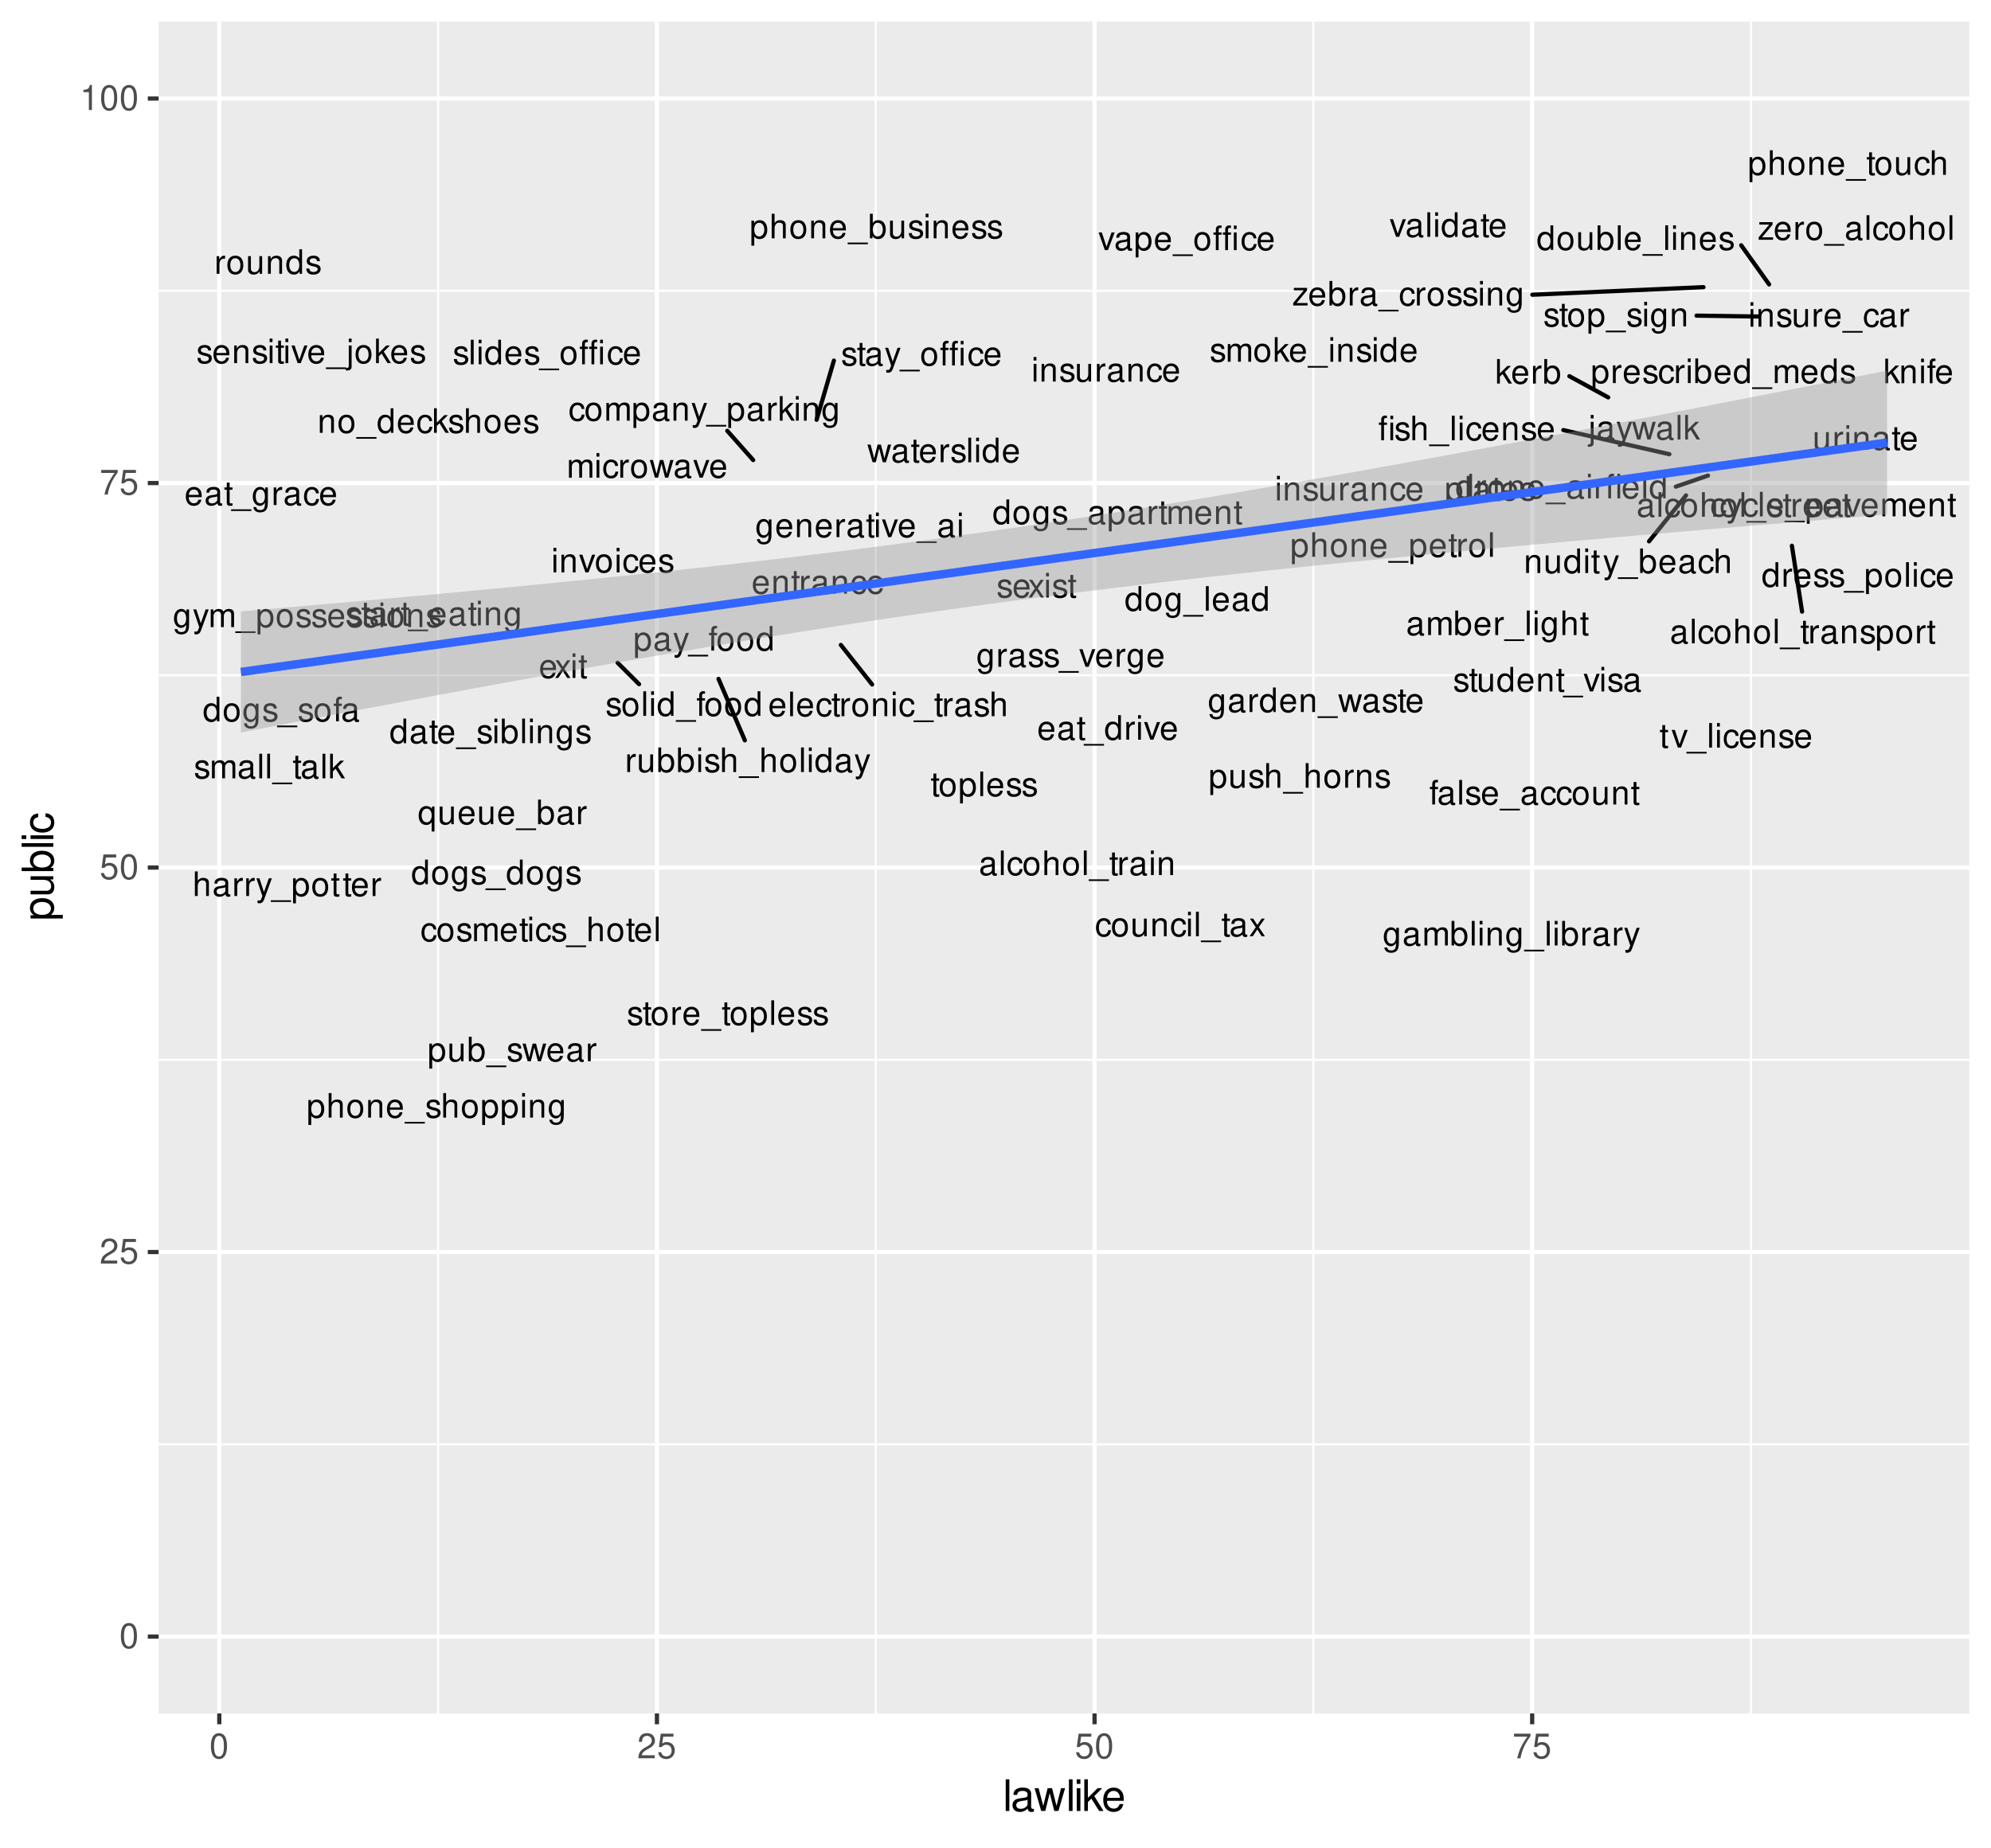 <?xml version="1.0" encoding="UTF-8"?>
<svg xmlns="http://www.w3.org/2000/svg" xmlns:xlink="http://www.w3.org/1999/xlink" width="504pt" height="468pt" viewBox="0 0 504 468" version="1.1">
<defs>
<g>
<symbol overflow="visible" id="glyph0-0">
<path style="stroke:none;" d=""/>
</symbol>
<symbol overflow="visible" id="glyph0-1">
<path style="stroke:none;" d="M 4.562 -0.422 C 4.484 -0.406 4.453 -0.406 4.406 -0.406 C 4.156 -0.406 4.031 -0.531 4.031 -0.75 L 4.031 -3.375 C 4.031 -4.172 3.453 -4.594 2.344 -4.594 C 1.688 -4.594 1.172 -4.406 0.859 -4.078 C 0.656 -3.844 0.578 -3.594 0.547 -3.141 L 1.266 -3.141 C 1.328 -3.688 1.656 -3.938 2.328 -3.938 C 2.969 -3.938 3.312 -3.703 3.312 -3.281 L 3.312 -3.094 C 3.312 -2.781 3.156 -2.672 2.578 -2.594 C 1.562 -2.469 1.422 -2.438 1.141 -2.328 C 0.625 -2.094 0.359 -1.703 0.359 -1.125 C 0.359 -0.312 0.922 0.203 1.828 0.203 C 2.391 0.203 2.844 0 3.344 -0.453 C 3.391 0 3.625 0.203 4.078 0.203 C 4.234 0.203 4.328 0.172 4.562 0.125 Z M 3.312 -1.406 C 3.312 -1.172 3.25 -1.031 3.031 -0.828 C 2.75 -0.562 2.391 -0.422 1.984 -0.422 C 1.422 -0.422 1.094 -0.688 1.094 -1.141 C 1.094 -1.609 1.406 -1.844 2.172 -1.969 C 2.938 -2.062 3.078 -2.094 3.312 -2.203 Z M 3.312 -1.406 "/>
</symbol>
<symbol overflow="visible" id="glyph0-2">
<path style="stroke:none;" d="M 1.297 -6.219 L 0.578 -6.219 L 0.578 0 L 1.297 0 Z M 1.297 -6.219 "/>
</symbol>
<symbol overflow="visible" id="glyph0-3">
<path style="stroke:none;" d="M 4.016 -2.969 C 3.984 -3.406 3.891 -3.688 3.719 -3.938 C 3.406 -4.344 2.875 -4.594 2.25 -4.594 C 1.047 -4.594 0.266 -3.641 0.266 -2.156 C 0.266 -0.719 1.031 0.203 2.25 0.203 C 3.312 0.203 3.984 -0.438 4.062 -1.531 L 3.359 -1.531 C 3.234 -0.812 2.859 -0.453 2.266 -0.453 C 1.469 -0.453 1 -1.094 1 -2.156 C 1 -3.281 1.469 -3.938 2.25 -3.938 C 2.844 -3.938 3.219 -3.594 3.297 -2.969 Z M 4.016 -2.969 "/>
</symbol>
<symbol overflow="visible" id="glyph0-4">
<path style="stroke:none;" d="M 2.328 -4.594 C 1.062 -4.594 0.312 -3.703 0.312 -2.203 C 0.312 -0.688 1.062 0.203 2.328 0.203 C 3.594 0.203 4.344 -0.703 4.344 -2.172 C 4.344 -3.719 3.625 -4.594 2.328 -4.594 Z M 2.328 -3.938 C 3.125 -3.938 3.609 -3.281 3.609 -2.172 C 3.609 -1.125 3.109 -0.453 2.328 -0.453 C 1.531 -0.453 1.047 -1.125 1.047 -2.203 C 1.047 -3.281 1.531 -3.938 2.328 -3.938 Z M 2.328 -3.938 "/>
</symbol>
<symbol overflow="visible" id="glyph0-5">
<path style="stroke:none;" d="M 0.594 -6.219 L 0.594 0 L 1.312 0 L 1.312 -2.469 C 1.312 -3.375 1.781 -3.969 2.516 -3.969 C 2.75 -3.969 2.984 -3.906 3.141 -3.781 C 3.359 -3.625 3.438 -3.406 3.438 -3.094 L 3.438 0 L 4.141 0 L 4.141 -3.375 C 4.141 -4.125 3.609 -4.594 2.734 -4.594 C 2.109 -4.594 1.719 -4.406 1.312 -3.859 L 1.312 -6.219 Z M 0.594 -6.219 "/>
</symbol>
<symbol overflow="visible" id="glyph0-6">
<path style="stroke:none;" d="M 4.938 1.078 L -0.188 1.078 L -0.188 1.5 L 4.938 1.5 Z M 4.938 1.078 "/>
</symbol>
<symbol overflow="visible" id="glyph0-7">
<path style="stroke:none;" d="M 3.734 -3.219 C 3.734 -4.109 3.141 -4.594 2.109 -4.594 C 1.078 -4.594 0.406 -4.062 0.406 -3.234 C 0.406 -2.531 0.766 -2.203 1.812 -1.938 L 2.484 -1.781 C 2.984 -1.656 3.172 -1.484 3.172 -1.172 C 3.172 -0.75 2.75 -0.453 2.141 -0.453 C 1.75 -0.453 1.422 -0.578 1.25 -0.766 C 1.141 -0.891 1.078 -1.016 1.047 -1.328 L 0.297 -1.328 C 0.328 -0.297 0.906 0.203 2.078 0.203 C 3.203 0.203 3.922 -0.359 3.922 -1.219 C 3.922 -1.891 3.547 -2.25 2.656 -2.469 L 1.969 -2.625 C 1.391 -2.766 1.141 -2.953 1.141 -3.266 C 1.141 -3.688 1.516 -3.938 2.094 -3.938 C 2.656 -3.938 2.969 -3.688 2.984 -3.219 Z M 3.734 -3.219 "/>
</symbol>
<symbol overflow="visible" id="glyph0-8">
<path style="stroke:none;" d="M 2.172 -4.469 L 1.438 -4.469 L 1.438 -5.703 L 0.719 -5.703 L 0.719 -4.469 L 0.125 -4.469 L 0.125 -3.891 L 0.719 -3.891 L 0.719 -0.516 C 0.719 -0.047 1.031 0.203 1.594 0.203 C 1.781 0.203 1.922 0.172 2.172 0.141 L 2.172 -0.453 C 2.062 -0.438 1.969 -0.422 1.828 -0.422 C 1.516 -0.422 1.438 -0.516 1.438 -0.828 L 1.438 -3.891 L 2.172 -3.891 Z M 2.172 -4.469 "/>
</symbol>
<symbol overflow="visible" id="glyph0-9">
<path style="stroke:none;" d="M 0.594 -4.469 L 0.594 0 L 1.312 0 L 1.312 -2.328 C 1.312 -3.391 1.75 -3.875 2.734 -3.844 L 2.734 -4.578 C 2.625 -4.594 2.547 -4.594 2.469 -4.594 C 2 -4.594 1.656 -4.328 1.25 -3.656 L 1.25 -4.469 Z M 0.594 -4.469 "/>
</symbol>
<symbol overflow="visible" id="glyph0-10">
<path style="stroke:none;" d="M 4.375 -2 C 4.375 -2.672 4.328 -3.094 4.203 -3.422 C 3.906 -4.156 3.219 -4.594 2.391 -4.594 C 1.141 -4.594 0.344 -3.656 0.344 -2.172 C 0.344 -0.703 1.109 0.203 2.375 0.203 C 3.391 0.203 4.109 -0.391 4.281 -1.359 L 3.562 -1.359 C 3.375 -0.766 2.969 -0.453 2.391 -0.453 C 1.938 -0.453 1.562 -0.672 1.328 -1.047 C 1.156 -1.297 1.094 -1.547 1.078 -2 Z M 1.094 -2.578 C 1.156 -3.406 1.656 -3.938 2.375 -3.938 C 3.109 -3.938 3.609 -3.375 3.609 -2.578 Z M 1.094 -2.578 "/>
</symbol>
<symbol overflow="visible" id="glyph0-11">
<path style="stroke:none;" d="M 1.281 -4.469 L 0.578 -4.469 L 0.578 0 L 1.281 0 Z M 1.281 -6.219 L 0.562 -6.219 L 0.562 -5.328 L 1.281 -5.328 Z M 1.281 -6.219 "/>
</symbol>
<symbol overflow="visible" id="glyph0-12">
<path style="stroke:none;" d="M 0.594 -4.469 L 0.594 0 L 1.312 0 L 1.312 -2.469 C 1.312 -3.375 1.797 -3.969 2.531 -3.969 C 3.094 -3.969 3.453 -3.641 3.453 -3.094 L 3.453 0 L 4.156 0 L 4.156 -3.375 C 4.156 -4.125 3.594 -4.594 2.734 -4.594 C 2.078 -4.594 1.641 -4.344 1.25 -3.719 L 1.25 -4.469 Z M 0.594 -4.469 "/>
</symbol>
<symbol overflow="visible" id="glyph0-13">
<path style="stroke:none;" d="M 0.453 1.859 L 1.172 1.859 L 1.172 -0.469 C 1.547 -0.016 1.969 0.203 2.547 0.203 C 3.719 0.203 4.469 -0.734 4.469 -2.156 C 4.469 -3.656 3.734 -4.594 2.547 -4.594 C 1.938 -4.594 1.453 -4.328 1.125 -3.797 L 1.125 -4.469 L 0.453 -4.469 Z M 2.422 -3.938 C 3.203 -3.938 3.719 -3.234 3.719 -2.172 C 3.719 -1.156 3.203 -0.469 2.422 -0.469 C 1.656 -0.469 1.172 -1.156 1.172 -2.203 C 1.172 -3.25 1.656 -3.938 2.422 -3.938 Z M 2.422 -3.938 "/>
</symbol>
<symbol overflow="visible" id="glyph0-14">
<path style="stroke:none;" d="M 0.594 -4.469 L 0.594 0 L 1.312 0 L 1.312 -2.812 C 1.312 -3.453 1.781 -3.969 2.359 -3.969 C 2.891 -3.969 3.188 -3.656 3.188 -3.078 L 3.188 0 L 3.906 0 L 3.906 -2.812 C 3.906 -3.453 4.375 -3.969 4.953 -3.969 C 5.484 -3.969 5.781 -3.641 5.781 -3.078 L 5.781 0 L 6.5 0 L 6.5 -3.359 C 6.5 -4.156 6.047 -4.594 5.203 -4.594 C 4.609 -4.594 4.25 -4.422 3.828 -3.922 C 3.562 -4.391 3.203 -4.594 2.625 -4.594 C 2.031 -4.594 1.625 -4.375 1.25 -3.844 L 1.25 -4.469 Z M 0.594 -4.469 "/>
</symbol>
<symbol overflow="visible" id="glyph0-15">
<path style="stroke:none;" d="M 0.453 -6.219 L 0.453 0 L 1.094 0 L 1.094 -0.578 C 1.438 -0.047 1.891 0.203 2.516 0.203 C 3.688 0.203 4.469 -0.766 4.469 -2.25 C 4.469 -3.703 3.734 -4.594 2.547 -4.594 C 1.938 -4.594 1.5 -4.375 1.172 -3.859 L 1.172 -6.219 Z M 2.422 -3.938 C 3.203 -3.938 3.719 -3.234 3.719 -2.172 C 3.719 -1.156 3.188 -0.469 2.422 -0.469 C 1.656 -0.469 1.172 -1.156 1.172 -2.203 C 1.172 -3.25 1.656 -3.938 2.422 -3.938 Z M 2.422 -3.938 "/>
</symbol>
<symbol overflow="visible" id="glyph0-16">
<path style="stroke:none;" d="M 3.453 -4.469 L 3.453 -3.828 C 3.094 -4.359 2.703 -4.594 2.141 -4.594 C 1.047 -4.594 0.297 -3.594 0.297 -2.156 C 0.297 -1.406 0.484 -0.859 0.859 -0.406 C 1.188 -0.016 1.625 0.203 2.078 0.203 C 2.625 0.203 3 -0.047 3.375 -0.609 L 3.375 -0.375 C 3.375 0.812 3.047 1.266 2.156 1.266 C 1.547 1.266 1.234 1.031 1.172 0.516 L 0.438 0.516 C 0.516 1.344 1.172 1.859 2.141 1.859 C 2.797 1.859 3.344 1.641 3.641 1.281 C 3.969 0.875 4.109 0.312 4.109 -0.734 L 4.109 -4.469 Z M 2.203 -3.938 C 2.953 -3.938 3.375 -3.312 3.375 -2.172 C 3.375 -1.094 2.938 -0.453 2.203 -0.453 C 1.469 -0.453 1.047 -1.094 1.047 -2.203 C 1.047 -3.297 1.469 -3.938 2.203 -3.938 Z M 2.203 -3.938 "/>
</symbol>
<symbol overflow="visible" id="glyph0-17">
<path style="stroke:none;" d="M 3.312 -4.469 L 2.078 -0.984 L 0.938 -4.469 L 0.172 -4.469 L 1.688 0.016 L 1.406 0.719 C 1.281 1.047 1.141 1.156 0.844 1.156 C 0.719 1.156 0.609 1.141 0.453 1.109 L 0.453 1.75 C 0.609 1.828 0.75 1.859 0.938 1.859 C 1.172 1.859 1.422 1.781 1.609 1.641 C 1.828 1.484 1.953 1.297 2.094 0.938 L 4.078 -4.469 Z M 3.312 -4.469 "/>
</symbol>
<symbol overflow="visible" id="glyph0-18">
<path style="stroke:none;" d="M 1.203 -6.219 L 0.5 -6.219 L 0.5 0 L 1.203 0 L 1.203 -1.734 L 1.891 -2.422 L 3.406 0 L 4.281 0 L 2.453 -2.922 L 4.016 -4.469 L 3.094 -4.469 L 1.203 -2.578 Z M 1.203 -6.219 "/>
</symbol>
<symbol overflow="visible" id="glyph0-19">
<path style="stroke:none;" d="M 4.109 0 L 4.109 -4.469 L 3.406 -4.469 L 3.406 -1.938 C 3.406 -1.031 2.922 -0.422 2.188 -0.422 C 1.625 -0.422 1.266 -0.766 1.266 -1.312 L 1.266 -4.469 L 0.547 -4.469 L 0.547 -1.031 C 0.547 -0.281 1.109 0.203 1.984 0.203 C 2.641 0.203 3.047 -0.031 3.469 -0.625 L 3.469 0 Z M 4.109 0 "/>
</symbol>
<symbol overflow="visible" id="glyph0-20">
<path style="stroke:none;" d="M 2.484 -2.312 L 4 -4.469 L 3.188 -4.469 L 2.109 -2.844 L 1.047 -4.469 L 0.234 -4.469 L 1.719 -2.281 L 0.141 0 L 0.953 0 L 2.094 -1.719 L 3.203 0 L 4.031 0 Z M 2.484 -2.312 "/>
</symbol>
<symbol overflow="visible" id="glyph0-21">
<path style="stroke:none;" d="M 2.438 0 L 4.141 -4.469 L 3.344 -4.469 L 2.078 -0.844 L 0.891 -4.469 L 0.078 -4.469 L 1.656 0 Z M 2.438 0 "/>
</symbol>
<symbol overflow="visible" id="glyph0-22">
<path style="stroke:none;" d="M 4.219 -6.219 L 3.516 -6.219 L 3.516 -3.906 C 3.219 -4.359 2.734 -4.594 2.141 -4.594 C 0.984 -4.594 0.219 -3.672 0.219 -2.25 C 0.219 -0.734 0.953 0.203 2.172 0.203 C 2.781 0.203 3.203 -0.031 3.594 -0.594 L 3.594 0 L 4.219 0 Z M 2.266 -3.938 C 3.031 -3.938 3.516 -3.266 3.516 -2.188 C 3.516 -1.156 3.016 -0.469 2.266 -0.469 C 1.484 -0.469 0.969 -1.156 0.969 -2.203 C 0.969 -3.234 1.484 -3.938 2.266 -3.938 Z M 2.266 -3.938 "/>
</symbol>
<symbol overflow="visible" id="glyph0-23">
<path style="stroke:none;" d="M 2.203 -4.469 L 1.453 -4.469 L 1.453 -5.172 C 1.453 -5.469 1.625 -5.625 1.953 -5.625 C 2.016 -5.625 2.031 -5.625 2.203 -5.609 L 2.203 -6.203 C 2.031 -6.234 1.938 -6.25 1.797 -6.25 C 1.141 -6.25 0.75 -5.875 0.75 -5.234 L 0.75 -4.469 L 0.156 -4.469 L 0.156 -3.891 L 0.75 -3.891 L 0.75 0 L 1.453 0 L 1.453 -3.891 L 2.203 -3.891 Z M 2.203 -4.469 "/>
</symbol>
<symbol overflow="visible" id="glyph0-24">
<path style="stroke:none;" d="M 2.156 -4.469 L 1.406 -4.469 L 1.406 -5.172 C 1.406 -5.469 1.562 -5.625 1.906 -5.625 C 1.969 -5.625 1.984 -5.625 2.156 -5.609 L 2.156 -6.203 C 1.984 -6.234 1.891 -6.25 1.75 -6.25 C 1.094 -6.25 0.703 -5.875 0.703 -5.234 L 0.703 -4.469 L 0.109 -4.469 L 0.109 -3.891 L 0.703 -3.891 L 0.703 0 L 1.406 0 L 1.406 -3.891 L 2.156 -3.891 Z M 3.719 -4.469 L 3.016 -4.469 L 3.016 0 L 3.719 0 Z M 3.719 -6.219 L 3.016 -6.219 L 3.016 -5.328 L 3.719 -5.328 Z M 3.719 -6.219 "/>
</symbol>
<symbol overflow="visible" id="glyph0-25">
<path style="stroke:none;" d="M 4.719 0 L 6.047 -4.469 L 5.234 -4.469 L 4.344 -0.984 L 3.469 -4.469 L 2.609 -4.469 L 1.75 -0.984 L 0.844 -4.469 L 0.047 -4.469 L 1.344 0 L 2.156 0 L 3.016 -3.5 L 3.922 0 Z M 4.719 0 "/>
</symbol>
<symbol overflow="visible" id="glyph0-26">
<path style="stroke:none;" d="M 0.594 -4.469 L 0.594 0.641 C 0.594 1.094 0.453 1.234 0.016 1.234 C -0.031 1.234 -0.062 1.234 -0.156 1.234 L -0.156 1.828 C -0.062 1.844 -0.031 1.859 0.078 1.859 C 0.891 1.859 1.312 1.547 1.312 0.938 L 1.312 -4.469 Z M 1.312 -6.219 L 0.594 -6.219 L 0.594 -5.328 L 1.312 -5.328 Z M 1.312 -6.219 "/>
</symbol>
<symbol overflow="visible" id="glyph0-27">
<path style="stroke:none;" d="M 4.219 1.859 L 4.219 -4.469 L 3.594 -4.469 L 3.594 -3.875 C 3.266 -4.344 2.75 -4.594 2.172 -4.594 C 0.984 -4.594 0.219 -3.641 0.219 -2.156 C 0.219 -0.703 0.953 0.203 2.141 0.203 C 2.75 0.203 3.188 -0.031 3.516 -0.516 L 3.516 1.859 Z M 2.266 -3.938 C 3.031 -3.938 3.516 -3.266 3.516 -2.172 C 3.516 -1.156 3.016 -0.469 2.266 -0.469 C 1.484 -0.469 0.969 -1.156 0.969 -2.203 C 0.969 -3.234 1.484 -3.938 2.266 -3.938 Z M 2.266 -3.938 "/>
</symbol>
<symbol overflow="visible" id="glyph0-28">
<path style="stroke:none;" d="M 2.203 -4.469 L 1.453 -4.469 L 1.453 -5.172 C 1.453 -5.469 1.625 -5.625 1.953 -5.625 C 2.016 -5.625 2.031 -5.625 2.203 -5.609 L 2.203 -6.203 C 2.031 -6.234 1.938 -6.25 1.797 -6.25 C 1.141 -6.25 0.75 -5.875 0.75 -5.234 L 0.75 -4.469 L 0.156 -4.469 L 0.156 -3.891 L 0.75 -3.891 L 0.75 0 L 1.453 0 L 1.453 -3.891 L 2.203 -3.891 Z M 4.578 -4.469 L 3.828 -4.469 L 3.828 -5.172 C 3.828 -5.469 4 -5.625 4.328 -5.625 C 4.391 -5.625 4.406 -5.625 4.578 -5.609 L 4.578 -6.203 C 4.406 -6.234 4.312 -6.25 4.172 -6.25 C 3.516 -6.25 3.125 -5.875 3.125 -5.234 L 3.125 -4.469 L 2.531 -4.469 L 2.531 -3.891 L 3.125 -3.891 L 3.125 0 L 3.828 0 L 3.828 -3.891 L 4.578 -3.891 Z M 6.016 -4.469 L 5.312 -4.469 L 5.312 0 L 6.016 0 Z M 6.016 -6.219 L 5.312 -6.219 L 5.312 -5.328 L 6.016 -5.328 Z M 6.016 -6.219 "/>
</symbol>
<symbol overflow="visible" id="glyph0-29">
<path style="stroke:none;" d="M 3.781 -4.469 L 0.438 -4.469 L 0.438 -3.844 L 2.938 -3.844 L 0.266 -0.641 L 0.266 0 L 3.906 0 L 3.906 -0.625 L 1.125 -0.625 L 3.781 -3.844 Z M 3.781 -4.469 "/>
</symbol>
<symbol overflow="visible" id="glyph1-0">
<path style="stroke:none;" d=""/>
</symbol>
<symbol overflow="visible" id="glyph1-1">
<path style="stroke:none;" d="M 2.422 -6.359 C 1.844 -6.359 1.312 -6.094 0.984 -5.672 C 0.578 -5.109 0.375 -4.25 0.375 -3.078 C 0.375 -0.938 1.078 0.203 2.422 0.203 C 3.734 0.203 4.453 -0.938 4.453 -3.031 C 4.453 -4.25 4.266 -5.078 3.859 -5.672 C 3.531 -6.109 3.016 -6.359 2.422 -6.359 Z M 2.422 -5.672 C 3.25 -5.672 3.672 -4.828 3.672 -3.094 C 3.672 -1.281 3.266 -0.438 2.406 -0.438 C 1.578 -0.438 1.172 -1.312 1.172 -3.062 C 1.172 -4.828 1.578 -5.672 2.422 -5.672 Z M 2.422 -5.672 "/>
</symbol>
<symbol overflow="visible" id="glyph1-2">
<path style="stroke:none;" d="M 4.453 -0.766 L 1.172 -0.766 C 1.25 -1.297 1.531 -1.625 2.297 -2.094 L 3.172 -2.594 C 4.047 -3.062 4.5 -3.719 4.5 -4.5 C 4.5 -5.031 4.281 -5.531 3.922 -5.875 C 3.547 -6.203 3.094 -6.359 2.5 -6.359 C 1.703 -6.359 1.125 -6.078 0.781 -5.531 C 0.547 -5.203 0.453 -4.797 0.438 -4.156 L 1.219 -4.156 C 1.234 -4.594 1.297 -4.844 1.406 -5.062 C 1.594 -5.438 2 -5.688 2.469 -5.688 C 3.172 -5.688 3.703 -5.172 3.703 -4.484 C 3.703 -3.969 3.406 -3.531 2.859 -3.219 L 2.047 -2.75 C 0.75 -2 0.375 -1.406 0.297 -0.016 L 4.453 -0.016 Z M 4.453 -0.766 "/>
</symbol>
<symbol overflow="visible" id="glyph1-3">
<path style="stroke:none;" d="M 4.188 -6.234 L 0.969 -6.234 L 0.5 -2.844 L 1.219 -2.844 C 1.578 -3.266 1.875 -3.422 2.359 -3.422 C 3.203 -3.422 3.719 -2.844 3.719 -1.922 C 3.719 -1.031 3.203 -0.484 2.359 -0.484 C 1.688 -0.484 1.266 -0.828 1.078 -1.531 L 0.312 -1.531 C 0.406 -1.016 0.5 -0.781 0.688 -0.547 C 1.031 -0.078 1.672 0.203 2.375 0.203 C 3.641 0.203 4.516 -0.719 4.516 -2.031 C 4.516 -3.266 3.688 -4.109 2.5 -4.109 C 2.062 -4.109 1.703 -4 1.344 -3.734 L 1.594 -5.469 L 4.188 -5.469 Z M 4.188 -6.234 "/>
</symbol>
<symbol overflow="visible" id="glyph1-4">
<path style="stroke:none;" d="M 4.578 -6.234 L 0.406 -6.234 L 0.406 -5.469 L 3.781 -5.469 C 2.281 -3.359 1.688 -2.047 1.219 0 L 2.047 0 C 2.391 -2 3.172 -3.719 4.578 -5.594 Z M 4.578 -6.234 "/>
</symbol>
<symbol overflow="visible" id="glyph1-5">
<path style="stroke:none;" d="M 2.281 -4.531 L 2.281 0 L 3.047 0 L 3.047 -6.359 L 2.547 -6.359 C 2.266 -5.391 2.094 -5.25 0.891 -5.094 L 0.891 -4.531 Z M 2.281 -4.531 "/>
</symbol>
<symbol overflow="visible" id="glyph2-0">
<path style="stroke:none;" d=""/>
</symbol>
<symbol overflow="visible" id="glyph2-1">
<path style="stroke:none;" d="M 1.672 -8.016 L 0.75 -8.016 L 0.75 0 L 1.672 0 Z M 1.672 -8.016 "/>
</symbol>
<symbol overflow="visible" id="glyph2-2">
<path style="stroke:none;" d="M 5.891 -0.531 C 5.781 -0.516 5.734 -0.516 5.688 -0.516 C 5.375 -0.516 5.188 -0.688 5.188 -0.969 L 5.188 -4.359 C 5.188 -5.375 4.438 -5.922 3.031 -5.922 C 2.172 -5.922 1.5 -5.688 1.109 -5.266 C 0.844 -4.969 0.734 -4.625 0.719 -4.062 L 1.641 -4.062 C 1.719 -4.766 2.141 -5.078 2.984 -5.078 C 3.828 -5.078 4.281 -4.781 4.281 -4.219 L 4.281 -3.984 C 4.266 -3.594 4.062 -3.438 3.328 -3.344 C 2.031 -3.172 1.828 -3.141 1.469 -2.984 C 0.797 -2.703 0.469 -2.203 0.469 -1.453 C 0.469 -0.406 1.188 0.25 2.359 0.25 C 3.078 0.25 3.656 0 4.312 -0.594 C 4.375 0 4.656 0.25 5.266 0.25 C 5.453 0.25 5.578 0.234 5.891 0.156 Z M 4.281 -1.812 C 4.281 -1.5 4.188 -1.312 3.922 -1.062 C 3.547 -0.719 3.094 -0.547 2.547 -0.547 C 1.844 -0.547 1.422 -0.891 1.422 -1.469 C 1.422 -2.078 1.812 -2.391 2.812 -2.531 C 3.781 -2.656 3.969 -2.703 4.281 -2.844 Z M 4.281 -1.812 "/>
</symbol>
<symbol overflow="visible" id="glyph2-3">
<path style="stroke:none;" d="M 6.094 0 L 7.781 -5.766 L 6.75 -5.766 L 5.609 -1.281 L 4.484 -5.766 L 3.359 -5.766 L 2.25 -1.281 L 1.078 -5.766 L 0.062 -5.766 L 1.734 0 L 2.766 0 L 3.891 -4.516 L 5.047 0 Z M 6.094 0 "/>
</symbol>
<symbol overflow="visible" id="glyph2-4">
<path style="stroke:none;" d="M 1.656 -5.766 L 0.734 -5.766 L 0.734 0 L 1.656 0 Z M 1.656 -8.016 L 0.719 -8.016 L 0.719 -6.859 L 1.656 -6.859 Z M 1.656 -8.016 "/>
</symbol>
<symbol overflow="visible" id="glyph2-5">
<path style="stroke:none;" d="M 1.547 -8.016 L 0.641 -8.016 L 0.641 0 L 1.547 0 L 1.547 -2.25 L 2.438 -3.125 L 4.391 0 L 5.516 0 L 3.172 -3.766 L 5.172 -5.766 L 4 -5.766 L 1.547 -3.328 Z M 1.547 -8.016 "/>
</symbol>
<symbol overflow="visible" id="glyph2-6">
<path style="stroke:none;" d="M 5.641 -2.578 C 5.641 -3.453 5.578 -3.984 5.406 -4.406 C 5.031 -5.359 4.156 -5.922 3.078 -5.922 C 1.469 -5.922 0.438 -4.703 0.438 -2.812 C 0.438 -0.906 1.438 0.25 3.062 0.25 C 4.375 0.25 5.297 -0.5 5.516 -1.75 L 4.594 -1.75 C 4.344 -0.984 3.828 -0.594 3.094 -0.594 C 2.516 -0.594 2.016 -0.859 1.703 -1.344 C 1.484 -1.672 1.406 -2 1.391 -2.578 Z M 1.422 -3.328 C 1.5 -4.391 2.141 -5.078 3.062 -5.078 C 4 -5.078 4.656 -4.359 4.656 -3.328 Z M 1.422 -3.328 "/>
</symbol>
<symbol overflow="visible" id="glyph3-0">
<path style="stroke:none;" d=""/>
</symbol>
<symbol overflow="visible" id="glyph3-1">
<path style="stroke:none;" d="M 2.391 -0.594 L 2.391 -1.516 L -0.609 -1.516 C -0.016 -2 0.25 -2.547 0.25 -3.281 C 0.25 -4.781 -0.953 -5.75 -2.781 -5.75 C -4.719 -5.75 -5.922 -4.812 -5.922 -3.281 C -5.922 -2.5 -5.578 -1.875 -4.891 -1.438 L -5.766 -1.438 L -5.766 -0.594 Z M -5.078 -3.125 C -5.078 -4.141 -4.188 -4.797 -2.812 -4.797 C -1.5 -4.797 -0.609 -4.125 -0.609 -3.125 C -0.609 -2.141 -1.484 -1.516 -2.844 -1.516 C -4.188 -1.516 -5.078 -2.141 -5.078 -3.125 Z M -5.078 -3.125 "/>
</symbol>
<symbol overflow="visible" id="glyph3-2">
<path style="stroke:none;" d="M 0 -5.297 L -5.766 -5.297 L -5.766 -4.391 L -2.5 -4.391 C -1.312 -4.391 -0.547 -3.766 -0.547 -2.812 C -0.547 -2.094 -0.984 -1.625 -1.688 -1.625 L -5.766 -1.625 L -5.766 -0.719 L -1.312 -0.719 C -0.359 -0.719 0.25 -1.438 0.25 -2.547 C 0.25 -3.406 -0.047 -3.938 -0.797 -4.484 L 0 -4.484 Z M 0 -5.297 "/>
</symbol>
<symbol overflow="visible" id="glyph3-3">
<path style="stroke:none;" d="M -8.016 -0.594 L 0 -0.594 L 0 -1.422 L -0.734 -1.422 C -0.062 -1.859 0.25 -2.438 0.25 -3.25 C 0.25 -4.766 -0.984 -5.75 -2.906 -5.75 C -4.781 -5.75 -5.922 -4.812 -5.922 -3.281 C -5.922 -2.5 -5.625 -1.938 -4.984 -1.5 L -8.016 -1.5 Z M -5.078 -3.109 C -5.078 -4.141 -4.188 -4.797 -2.812 -4.797 C -1.5 -4.797 -0.609 -4.109 -0.609 -3.109 C -0.609 -2.141 -1.484 -1.5 -2.844 -1.5 C -4.188 -1.5 -5.078 -2.141 -5.078 -3.109 Z M -5.078 -3.109 "/>
</symbol>
<symbol overflow="visible" id="glyph3-4">
<path style="stroke:none;" d="M -8.016 -1.672 L -8.016 -0.75 L 0 -0.75 L 0 -1.672 Z M -8.016 -1.672 "/>
</symbol>
<symbol overflow="visible" id="glyph3-5">
<path style="stroke:none;" d="M -5.766 -1.656 L -5.766 -0.734 L 0 -0.734 L 0 -1.656 Z M -8.016 -1.656 L -8.016 -0.719 L -6.859 -0.719 L -6.859 -1.656 Z M -8.016 -1.656 "/>
</symbol>
<symbol overflow="visible" id="glyph3-6">
<path style="stroke:none;" d="M -3.828 -5.188 C -4.391 -5.141 -4.75 -5.016 -5.078 -4.797 C -5.609 -4.406 -5.922 -3.703 -5.922 -2.906 C -5.922 -1.344 -4.703 -0.344 -2.781 -0.344 C -0.922 -0.344 0.25 -1.328 0.25 -2.891 C 0.25 -4.266 -0.578 -5.141 -1.984 -5.25 L -1.984 -4.328 C -1.062 -4.172 -0.594 -3.703 -0.594 -2.922 C -0.594 -1.906 -1.422 -1.297 -2.781 -1.297 C -4.219 -1.297 -5.078 -1.891 -5.078 -2.891 C -5.078 -3.656 -4.625 -4.141 -3.828 -4.25 Z M -3.828 -5.188 "/>
</symbol>
</g>
<clipPath id="clip1">
  <path d="M 40.152 5.48 L 498.523 5.48 L 498.523 433.852 L 40.152 433.852 Z M 40.152 5.48 "/>
</clipPath>
<clipPath id="clip2">
  <path d="M 40.152 365 L 498.523 365 L 498.523 366 L 40.152 366 Z M 40.152 365 "/>
</clipPath>
<clipPath id="clip3">
  <path d="M 40.152 268 L 498.523 268 L 498.523 269 L 40.152 269 Z M 40.152 268 "/>
</clipPath>
<clipPath id="clip4">
  <path d="M 40.152 170 L 498.523 170 L 498.523 172 L 40.152 172 Z M 40.152 170 "/>
</clipPath>
<clipPath id="clip5">
  <path d="M 40.152 73 L 498.523 73 L 498.523 74 L 40.152 74 Z M 40.152 73 "/>
</clipPath>
<clipPath id="clip6">
  <path d="M 110 5.48 L 112 5.48 L 112 433.852 L 110 433.852 Z M 110 5.48 "/>
</clipPath>
<clipPath id="clip7">
  <path d="M 221 5.48 L 222 5.48 L 222 433.852 L 221 433.852 Z M 221 5.48 "/>
</clipPath>
<clipPath id="clip8">
  <path d="M 332 5.48 L 333 5.48 L 333 433.852 L 332 433.852 Z M 332 5.48 "/>
</clipPath>
<clipPath id="clip9">
  <path d="M 442 5.48 L 444 5.48 L 444 433.852 L 442 433.852 Z M 442 5.48 "/>
</clipPath>
<clipPath id="clip10">
  <path d="M 40.152 413 L 498.523 413 L 498.523 415 L 40.152 415 Z M 40.152 413 "/>
</clipPath>
<clipPath id="clip11">
  <path d="M 40.152 316 L 498.523 316 L 498.523 318 L 40.152 318 Z M 40.152 316 "/>
</clipPath>
<clipPath id="clip12">
  <path d="M 40.152 219 L 498.523 219 L 498.523 221 L 40.152 221 Z M 40.152 219 "/>
</clipPath>
<clipPath id="clip13">
  <path d="M 40.152 121 L 498.523 121 L 498.523 123 L 40.152 123 Z M 40.152 121 "/>
</clipPath>
<clipPath id="clip14">
  <path d="M 40.152 24 L 498.523 24 L 498.523 26 L 40.152 26 Z M 40.152 24 "/>
</clipPath>
<clipPath id="clip15">
  <path d="M 54 5.48 L 57 5.48 L 57 433.852 L 54 433.852 Z M 54 5.48 "/>
</clipPath>
<clipPath id="clip16">
  <path d="M 165 5.48 L 167 5.48 L 167 433.852 L 165 433.852 Z M 165 5.48 "/>
</clipPath>
<clipPath id="clip17">
  <path d="M 276 5.48 L 278 5.48 L 278 433.852 L 276 433.852 Z M 276 5.48 "/>
</clipPath>
<clipPath id="clip18">
  <path d="M 387 5.48 L 389 5.48 L 389 433.852 L 387 433.852 Z M 387 5.48 "/>
</clipPath>
</defs>
<g id="surface56">
<rect x="0" y="0" width="504" height="468" style="fill:rgb(100%,100%,100%);fill-opacity:1;stroke:none;"/>
<rect x="0" y="0" width="504" height="468" style="fill:rgb(100%,100%,100%);fill-opacity:1;stroke:none;"/>
<path style="fill:none;stroke-width:1.067;stroke-linecap:round;stroke-linejoin:round;stroke:rgb(100%,100%,100%);stroke-opacity:1;stroke-miterlimit:10;" d="M 0 468 L 504 468 L 504 0 L 0 0 Z M 0 468 "/>
<g clip-path="url(#clip1)" clip-rule="nonzero">
<path style=" stroke:none;fill-rule:nonzero;fill:rgb(92.157%,92.157%,92.157%);fill-opacity:1;" d="M 40.152 433.848 L 498.523 433.848 L 498.523 5.477 L 40.152 5.477 Z M 40.152 433.848 "/>
</g>
<g clip-path="url(#clip2)" clip-rule="nonzero">
<path style="fill:none;stroke-width:0.533;stroke-linecap:butt;stroke-linejoin:round;stroke:rgb(100%,100%,100%);stroke-opacity:1;stroke-miterlimit:10;" d="M 40.152 365.699 L 498.52 365.699 "/>
</g>
<g clip-path="url(#clip3)" clip-rule="nonzero">
<path style="fill:none;stroke-width:0.533;stroke-linecap:butt;stroke-linejoin:round;stroke:rgb(100%,100%,100%);stroke-opacity:1;stroke-miterlimit:10;" d="M 40.152 268.344 L 498.52 268.344 "/>
</g>
<g clip-path="url(#clip4)" clip-rule="nonzero">
<path style="fill:none;stroke-width:0.533;stroke-linecap:butt;stroke-linejoin:round;stroke:rgb(100%,100%,100%);stroke-opacity:1;stroke-miterlimit:10;" d="M 40.152 170.984 L 498.52 170.984 "/>
</g>
<g clip-path="url(#clip5)" clip-rule="nonzero">
<path style="fill:none;stroke-width:0.533;stroke-linecap:butt;stroke-linejoin:round;stroke:rgb(100%,100%,100%);stroke-opacity:1;stroke-miterlimit:10;" d="M 40.152 73.629 L 498.52 73.629 "/>
</g>
<g clip-path="url(#clip6)" clip-rule="nonzero">
<path style="fill:none;stroke-width:0.533;stroke-linecap:butt;stroke-linejoin:round;stroke:rgb(100%,100%,100%);stroke-opacity:1;stroke-miterlimit:10;" d="M 110.902 433.848 L 110.902 5.48 "/>
</g>
<g clip-path="url(#clip7)" clip-rule="nonzero">
<path style="fill:none;stroke-width:0.533;stroke-linecap:butt;stroke-linejoin:round;stroke:rgb(100%,100%,100%);stroke-opacity:1;stroke-miterlimit:10;" d="M 221.684 433.848 L 221.684 5.48 "/>
</g>
<g clip-path="url(#clip8)" clip-rule="nonzero">
<path style="fill:none;stroke-width:0.533;stroke-linecap:butt;stroke-linejoin:round;stroke:rgb(100%,100%,100%);stroke-opacity:1;stroke-miterlimit:10;" d="M 332.461 433.848 L 332.461 5.48 "/>
</g>
<g clip-path="url(#clip9)" clip-rule="nonzero">
<path style="fill:none;stroke-width:0.533;stroke-linecap:butt;stroke-linejoin:round;stroke:rgb(100%,100%,100%);stroke-opacity:1;stroke-miterlimit:10;" d="M 443.242 433.848 L 443.242 5.48 "/>
</g>
<g clip-path="url(#clip10)" clip-rule="nonzero">
<path style="fill:none;stroke-width:1.067;stroke-linecap:butt;stroke-linejoin:round;stroke:rgb(100%,100%,100%);stroke-opacity:1;stroke-miterlimit:10;" d="M 40.152 414.379 L 498.52 414.379 "/>
</g>
<g clip-path="url(#clip11)" clip-rule="nonzero">
<path style="fill:none;stroke-width:1.067;stroke-linecap:butt;stroke-linejoin:round;stroke:rgb(100%,100%,100%);stroke-opacity:1;stroke-miterlimit:10;" d="M 40.152 317.02 L 498.52 317.02 "/>
</g>
<g clip-path="url(#clip12)" clip-rule="nonzero">
<path style="fill:none;stroke-width:1.067;stroke-linecap:butt;stroke-linejoin:round;stroke:rgb(100%,100%,100%);stroke-opacity:1;stroke-miterlimit:10;" d="M 40.152 219.664 L 498.52 219.664 "/>
</g>
<g clip-path="url(#clip13)" clip-rule="nonzero">
<path style="fill:none;stroke-width:1.067;stroke-linecap:butt;stroke-linejoin:round;stroke:rgb(100%,100%,100%);stroke-opacity:1;stroke-miterlimit:10;" d="M 40.152 122.309 L 498.52 122.309 "/>
</g>
<g clip-path="url(#clip14)" clip-rule="nonzero">
<path style="fill:none;stroke-width:1.067;stroke-linecap:butt;stroke-linejoin:round;stroke:rgb(100%,100%,100%);stroke-opacity:1;stroke-miterlimit:10;" d="M 40.152 24.949 L 498.52 24.949 "/>
</g>
<g clip-path="url(#clip15)" clip-rule="nonzero">
<path style="fill:none;stroke-width:1.067;stroke-linecap:butt;stroke-linejoin:round;stroke:rgb(100%,100%,100%);stroke-opacity:1;stroke-miterlimit:10;" d="M 55.512 433.848 L 55.512 5.48 "/>
</g>
<g clip-path="url(#clip16)" clip-rule="nonzero">
<path style="fill:none;stroke-width:1.067;stroke-linecap:butt;stroke-linejoin:round;stroke:rgb(100%,100%,100%);stroke-opacity:1;stroke-miterlimit:10;" d="M 166.293 433.848 L 166.293 5.48 "/>
</g>
<g clip-path="url(#clip17)" clip-rule="nonzero">
<path style="fill:none;stroke-width:1.067;stroke-linecap:butt;stroke-linejoin:round;stroke:rgb(100%,100%,100%);stroke-opacity:1;stroke-miterlimit:10;" d="M 277.074 433.848 L 277.074 5.48 "/>
</g>
<g clip-path="url(#clip18)" clip-rule="nonzero">
<path style="fill:none;stroke-width:1.067;stroke-linecap:butt;stroke-linejoin:round;stroke:rgb(100%,100%,100%);stroke-opacity:1;stroke-miterlimit:10;" d="M 387.852 433.848 L 387.852 5.48 "/>
</g>
<path style="fill:none;stroke-width:1.067;stroke-linecap:round;stroke-linejoin:round;stroke:rgb(0%,0%,0%);stroke-opacity:1;stroke-miterlimit:10;" d="M 456.176 154.867 L 453.602 138.188 "/>
<path style="fill:none;stroke-width:1.067;stroke-linecap:round;stroke-linejoin:round;stroke:rgb(0%,0%,0%);stroke-opacity:1;stroke-miterlimit:10;" d="M 184.102 109.086 L 190.656 116.488 "/>
<path style="fill:none;stroke-width:1.067;stroke-linecap:round;stroke-linejoin:round;stroke:rgb(0%,0%,0%);stroke-opacity:1;stroke-miterlimit:10;" d="M 440.766 62.105 L 447.832 72.012 "/>
<path style="fill:none;stroke-width:1.067;stroke-linecap:round;stroke-linejoin:round;stroke:rgb(0%,0%,0%);stroke-opacity:1;stroke-miterlimit:10;" d="M 424.215 123.219 L 432.359 120.414 "/>
<path style="fill:none;stroke-width:1.067;stroke-linecap:round;stroke-linejoin:round;stroke:rgb(0%,0%,0%);stroke-opacity:1;stroke-miterlimit:10;" d="M 220.766 173.309 L 212.852 163.297 "/>
<path style="fill:none;stroke-width:1.067;stroke-linecap:round;stroke-linejoin:round;stroke:rgb(0%,0%,0%);stroke-opacity:1;stroke-miterlimit:10;" d="M 395.742 108.898 L 422.586 115.004 "/>
<path style="fill:none;stroke-width:1.067;stroke-linecap:round;stroke-linejoin:round;stroke:rgb(0%,0%,0%);stroke-opacity:1;stroke-miterlimit:10;" d="M 397.27 95.25 L 407.098 100.617 "/>
<path style="fill:none;stroke-width:1.067;stroke-linecap:round;stroke-linejoin:round;stroke:rgb(0%,0%,0%);stroke-opacity:1;stroke-miterlimit:10;" d="M 417.438 137.066 L 426.797 125.438 "/>
<path style="fill:none;stroke-width:1.067;stroke-linecap:round;stroke-linejoin:round;stroke:rgb(0%,0%,0%);stroke-opacity:1;stroke-miterlimit:10;" d="M 188.547 187.457 L 181.887 171.898 "/>
<path style="fill:none;stroke-width:1.067;stroke-linecap:round;stroke-linejoin:round;stroke:rgb(0%,0%,0%);stroke-opacity:1;stroke-miterlimit:10;" d="M 161.773 173.23 L 156.332 167.797 "/>
<path style="fill:none;stroke-width:1.067;stroke-linecap:round;stroke-linejoin:round;stroke:rgb(0%,0%,0%);stroke-opacity:1;stroke-miterlimit:10;" d="M 211.09 91.301 L 206.715 106.289 "/>
<path style="fill:none;stroke-width:1.067;stroke-linecap:round;stroke-linejoin:round;stroke:rgb(0%,0%,0%);stroke-opacity:1;stroke-miterlimit:10;" d="M 429.457 79.918 L 445.07 80.141 "/>
<path style="fill:none;stroke-width:1.067;stroke-linecap:round;stroke-linejoin:round;stroke:rgb(0%,0%,0%);stroke-opacity:1;stroke-miterlimit:10;" d="M 387.895 74.625 L 431.219 72.707 "/>
<g style="fill:rgb(0%,0%,0%);fill-opacity:1;">
  <use xlink:href="#glyph0-1" x="414.254" y="130.835"/>
  <use xlink:href="#glyph0-2" x="419.254" y="130.835"/>
  <use xlink:href="#glyph0-3" x="421.254" y="130.835"/>
  <use xlink:href="#glyph0-4" x="425.254" y="130.835"/>
  <use xlink:href="#glyph0-5" x="430.254" y="130.835"/>
  <use xlink:href="#glyph0-4" x="435.254" y="130.835"/>
  <use xlink:href="#glyph0-2" x="440.254" y="130.835"/>
  <use xlink:href="#glyph0-6" x="442.254" y="130.835"/>
  <use xlink:href="#glyph0-7" x="447.254" y="130.835"/>
  <use xlink:href="#glyph0-8" x="451.254" y="130.835"/>
  <use xlink:href="#glyph0-9" x="453.254" y="130.835"/>
  <use xlink:href="#glyph0-10" x="456.254" y="130.835"/>
  <use xlink:href="#glyph0-10" x="461.254" y="130.835"/>
  <use xlink:href="#glyph0-8" x="466.254" y="130.835"/>
</g>
<g style="fill:rgb(0%,0%,0%);fill-opacity:1;">
  <use xlink:href="#glyph0-1" x="247.785" y="221.569"/>
  <use xlink:href="#glyph0-2" x="252.785" y="221.569"/>
  <use xlink:href="#glyph0-3" x="254.785" y="221.569"/>
  <use xlink:href="#glyph0-4" x="258.785" y="221.569"/>
  <use xlink:href="#glyph0-5" x="263.785" y="221.569"/>
  <use xlink:href="#glyph0-4" x="268.785" y="221.569"/>
  <use xlink:href="#glyph0-2" x="273.785" y="221.569"/>
  <use xlink:href="#glyph0-6" x="275.785" y="221.569"/>
  <use xlink:href="#glyph0-8" x="280.785" y="221.569"/>
  <use xlink:href="#glyph0-9" x="282.785" y="221.569"/>
  <use xlink:href="#glyph0-1" x="285.785" y="221.569"/>
  <use xlink:href="#glyph0-11" x="290.785" y="221.569"/>
  <use xlink:href="#glyph0-12" x="292.785" y="221.569"/>
</g>
<g style="fill:rgb(0%,0%,0%);fill-opacity:1;">
  <use xlink:href="#glyph0-1" x="422.707" y="162.886"/>
  <use xlink:href="#glyph0-2" x="427.707" y="162.886"/>
  <use xlink:href="#glyph0-3" x="429.707" y="162.886"/>
  <use xlink:href="#glyph0-4" x="433.707" y="162.886"/>
  <use xlink:href="#glyph0-5" x="438.707" y="162.886"/>
  <use xlink:href="#glyph0-4" x="443.707" y="162.886"/>
  <use xlink:href="#glyph0-2" x="448.707" y="162.886"/>
  <use xlink:href="#glyph0-6" x="450.707" y="162.886"/>
  <use xlink:href="#glyph0-8" x="455.707" y="162.886"/>
  <use xlink:href="#glyph0-9" x="457.707" y="162.886"/>
  <use xlink:href="#glyph0-1" x="460.707" y="162.886"/>
  <use xlink:href="#glyph0-12" x="465.707" y="162.886"/>
  <use xlink:href="#glyph0-7" x="470.707" y="162.886"/>
  <use xlink:href="#glyph0-13" x="474.707" y="162.886"/>
  <use xlink:href="#glyph0-4" x="479.707" y="162.886"/>
  <use xlink:href="#glyph0-9" x="484.707" y="162.886"/>
  <use xlink:href="#glyph0-8" x="487.707" y="162.886"/>
</g>
<g style="fill:rgb(0%,0%,0%);fill-opacity:1;">
  <use xlink:href="#glyph0-1" x="355.93" y="160.8"/>
  <use xlink:href="#glyph0-14" x="360.93" y="160.8"/>
  <use xlink:href="#glyph0-15" x="367.93" y="160.8"/>
  <use xlink:href="#glyph0-10" x="372.93" y="160.8"/>
  <use xlink:href="#glyph0-9" x="377.93" y="160.8"/>
  <use xlink:href="#glyph0-6" x="380.93" y="160.8"/>
  <use xlink:href="#glyph0-2" x="385.93" y="160.8"/>
  <use xlink:href="#glyph0-11" x="387.93" y="160.8"/>
  <use xlink:href="#glyph0-16" x="389.93" y="160.8"/>
  <use xlink:href="#glyph0-5" x="394.93" y="160.8"/>
  <use xlink:href="#glyph0-8" x="399.93" y="160.8"/>
</g>
<g style="fill:rgb(0%,0%,0%);fill-opacity:1;">
  <use xlink:href="#glyph0-3" x="143.906" y="106.507"/>
  <use xlink:href="#glyph0-4" x="147.906" y="106.507"/>
  <use xlink:href="#glyph0-14" x="152.906" y="106.507"/>
  <use xlink:href="#glyph0-13" x="159.906" y="106.507"/>
  <use xlink:href="#glyph0-1" x="164.906" y="106.507"/>
  <use xlink:href="#glyph0-12" x="169.906" y="106.507"/>
  <use xlink:href="#glyph0-17" x="174.906" y="106.507"/>
  <use xlink:href="#glyph0-6" x="178.906" y="106.507"/>
  <use xlink:href="#glyph0-13" x="183.906" y="106.507"/>
  <use xlink:href="#glyph0-1" x="188.906" y="106.507"/>
  <use xlink:href="#glyph0-9" x="193.906" y="106.507"/>
  <use xlink:href="#glyph0-18" x="196.906" y="106.507"/>
  <use xlink:href="#glyph0-11" x="200.906" y="106.507"/>
  <use xlink:href="#glyph0-12" x="202.906" y="106.507"/>
  <use xlink:href="#glyph0-16" x="207.906" y="106.507"/>
</g>
<g style="fill:rgb(0%,0%,0%);fill-opacity:1;">
  <use xlink:href="#glyph0-3" x="106.43" y="238.312"/>
  <use xlink:href="#glyph0-4" x="110.43" y="238.312"/>
  <use xlink:href="#glyph0-7" x="115.43" y="238.312"/>
  <use xlink:href="#glyph0-14" x="119.43" y="238.312"/>
  <use xlink:href="#glyph0-10" x="126.43" y="238.312"/>
  <use xlink:href="#glyph0-8" x="131.43" y="238.312"/>
  <use xlink:href="#glyph0-11" x="133.43" y="238.312"/>
  <use xlink:href="#glyph0-3" x="135.43" y="238.312"/>
  <use xlink:href="#glyph0-7" x="139.43" y="238.312"/>
  <use xlink:href="#glyph0-6" x="143.43" y="238.312"/>
  <use xlink:href="#glyph0-5" x="148.43" y="238.312"/>
  <use xlink:href="#glyph0-4" x="153.43" y="238.312"/>
  <use xlink:href="#glyph0-8" x="158.43" y="238.312"/>
  <use xlink:href="#glyph0-10" x="160.43" y="238.312"/>
  <use xlink:href="#glyph0-2" x="165.43" y="238.312"/>
</g>
<g style="fill:rgb(0%,0%,0%);fill-opacity:1;">
  <use xlink:href="#glyph0-3" x="277.172" y="237.058"/>
  <use xlink:href="#glyph0-4" x="281.172" y="237.058"/>
  <use xlink:href="#glyph0-19" x="286.172" y="237.058"/>
  <use xlink:href="#glyph0-12" x="291.172" y="237.058"/>
  <use xlink:href="#glyph0-3" x="296.172" y="237.058"/>
  <use xlink:href="#glyph0-11" x="300.172" y="237.058"/>
  <use xlink:href="#glyph0-2" x="302.172" y="237.058"/>
  <use xlink:href="#glyph0-6" x="304.172" y="237.058"/>
  <use xlink:href="#glyph0-8" x="309.172" y="237.058"/>
  <use xlink:href="#glyph0-1" x="311.172" y="237.058"/>
  <use xlink:href="#glyph0-20" x="316.172" y="237.058"/>
</g>
<g style="fill:rgb(0%,0%,0%);fill-opacity:1;">
  <use xlink:href="#glyph0-3" x="432.922" y="130.749"/>
  <use xlink:href="#glyph0-17" x="436.922" y="130.749"/>
  <use xlink:href="#glyph0-3" x="440.922" y="130.749"/>
  <use xlink:href="#glyph0-2" x="444.922" y="130.749"/>
  <use xlink:href="#glyph0-10" x="446.922" y="130.749"/>
  <use xlink:href="#glyph0-6" x="451.922" y="130.749"/>
  <use xlink:href="#glyph0-13" x="456.922" y="130.749"/>
  <use xlink:href="#glyph0-1" x="461.922" y="130.749"/>
  <use xlink:href="#glyph0-21" x="466.922" y="130.749"/>
  <use xlink:href="#glyph0-10" x="470.922" y="130.749"/>
  <use xlink:href="#glyph0-14" x="475.922" y="130.749"/>
  <use xlink:href="#glyph0-10" x="482.922" y="130.749"/>
  <use xlink:href="#glyph0-12" x="487.922" y="130.749"/>
  <use xlink:href="#glyph0-8" x="492.922" y="130.749"/>
</g>
<g style="fill:rgb(0%,0%,0%);fill-opacity:1;">
  <use xlink:href="#glyph0-22" x="98.602" y="188.167"/>
  <use xlink:href="#glyph0-1" x="103.602" y="188.167"/>
  <use xlink:href="#glyph0-8" x="108.602" y="188.167"/>
  <use xlink:href="#glyph0-10" x="110.602" y="188.167"/>
  <use xlink:href="#glyph0-6" x="115.602" y="188.167"/>
  <use xlink:href="#glyph0-7" x="120.602" y="188.167"/>
  <use xlink:href="#glyph0-11" x="124.602" y="188.167"/>
  <use xlink:href="#glyph0-15" x="126.602" y="188.167"/>
  <use xlink:href="#glyph0-2" x="131.602" y="188.167"/>
  <use xlink:href="#glyph0-11" x="133.602" y="188.167"/>
  <use xlink:href="#glyph0-12" x="135.602" y="188.167"/>
  <use xlink:href="#glyph0-16" x="140.602" y="188.167"/>
  <use xlink:href="#glyph0-7" x="145.602" y="188.167"/>
</g>
<g style="fill:rgb(0%,0%,0%);fill-opacity:1;">
  <use xlink:href="#glyph0-22" x="284.684" y="154.628"/>
  <use xlink:href="#glyph0-4" x="289.684" y="154.628"/>
  <use xlink:href="#glyph0-16" x="294.684" y="154.628"/>
  <use xlink:href="#glyph0-6" x="299.684" y="154.628"/>
  <use xlink:href="#glyph0-2" x="304.684" y="154.628"/>
  <use xlink:href="#glyph0-10" x="306.684" y="154.628"/>
  <use xlink:href="#glyph0-1" x="311.684" y="154.628"/>
  <use xlink:href="#glyph0-22" x="316.684" y="154.628"/>
</g>
<g style="fill:rgb(0%,0%,0%);fill-opacity:1;">
  <use xlink:href="#glyph0-22" x="251.242" y="132.671"/>
  <use xlink:href="#glyph0-4" x="256.242" y="132.671"/>
  <use xlink:href="#glyph0-16" x="261.242" y="132.671"/>
  <use xlink:href="#glyph0-7" x="266.242" y="132.671"/>
  <use xlink:href="#glyph0-6" x="270.242" y="132.671"/>
  <use xlink:href="#glyph0-1" x="275.242" y="132.671"/>
  <use xlink:href="#glyph0-13" x="280.242" y="132.671"/>
  <use xlink:href="#glyph0-1" x="285.242" y="132.671"/>
  <use xlink:href="#glyph0-9" x="290.242" y="132.671"/>
  <use xlink:href="#glyph0-8" x="293.242" y="132.671"/>
  <use xlink:href="#glyph0-14" x="295.242" y="132.671"/>
  <use xlink:href="#glyph0-10" x="302.242" y="132.671"/>
  <use xlink:href="#glyph0-12" x="307.242" y="132.671"/>
  <use xlink:href="#glyph0-8" x="312.242" y="132.671"/>
</g>
<g style="fill:rgb(0%,0%,0%);fill-opacity:1;">
  <use xlink:href="#glyph0-22" x="104.086" y="223.87"/>
  <use xlink:href="#glyph0-4" x="109.086" y="223.87"/>
  <use xlink:href="#glyph0-16" x="114.086" y="223.87"/>
  <use xlink:href="#glyph0-7" x="119.086" y="223.87"/>
  <use xlink:href="#glyph0-6" x="123.086" y="223.87"/>
  <use xlink:href="#glyph0-22" x="128.086" y="223.87"/>
  <use xlink:href="#glyph0-4" x="133.086" y="223.87"/>
  <use xlink:href="#glyph0-16" x="138.086" y="223.87"/>
  <use xlink:href="#glyph0-7" x="143.086" y="223.87"/>
</g>
<g style="fill:rgb(0%,0%,0%);fill-opacity:1;">
  <use xlink:href="#glyph0-22" x="51.324" y="182.636"/>
  <use xlink:href="#glyph0-4" x="56.324" y="182.636"/>
  <use xlink:href="#glyph0-16" x="61.324" y="182.636"/>
  <use xlink:href="#glyph0-7" x="66.324" y="182.636"/>
  <use xlink:href="#glyph0-6" x="70.324" y="182.636"/>
  <use xlink:href="#glyph0-7" x="75.324" y="182.636"/>
  <use xlink:href="#glyph0-4" x="79.324" y="182.636"/>
  <use xlink:href="#glyph0-23" x="84.324" y="182.636"/>
  <use xlink:href="#glyph0-1" x="86.324" y="182.636"/>
</g>
<g style="fill:rgb(0%,0%,0%);fill-opacity:1;">
  <use xlink:href="#glyph0-22" x="388.965" y="63.265"/>
  <use xlink:href="#glyph0-4" x="393.965" y="63.265"/>
  <use xlink:href="#glyph0-19" x="398.965" y="63.265"/>
  <use xlink:href="#glyph0-15" x="403.965" y="63.265"/>
  <use xlink:href="#glyph0-2" x="408.965" y="63.265"/>
  <use xlink:href="#glyph0-10" x="410.965" y="63.265"/>
  <use xlink:href="#glyph0-6" x="415.965" y="63.265"/>
  <use xlink:href="#glyph0-2" x="420.965" y="63.265"/>
  <use xlink:href="#glyph0-11" x="422.965" y="63.265"/>
  <use xlink:href="#glyph0-12" x="424.965" y="63.265"/>
  <use xlink:href="#glyph0-10" x="429.965" y="63.265"/>
  <use xlink:href="#glyph0-7" x="434.965" y="63.265"/>
</g>
<g style="fill:rgb(0%,0%,0%);fill-opacity:1;">
  <use xlink:href="#glyph0-22" x="445.922" y="148.558"/>
  <use xlink:href="#glyph0-9" x="450.922" y="148.558"/>
  <use xlink:href="#glyph0-10" x="453.922" y="148.558"/>
  <use xlink:href="#glyph0-7" x="458.922" y="148.558"/>
  <use xlink:href="#glyph0-7" x="462.922" y="148.558"/>
  <use xlink:href="#glyph0-6" x="466.922" y="148.558"/>
  <use xlink:href="#glyph0-13" x="471.922" y="148.558"/>
  <use xlink:href="#glyph0-4" x="476.922" y="148.558"/>
  <use xlink:href="#glyph0-2" x="481.922" y="148.558"/>
  <use xlink:href="#glyph0-11" x="483.922" y="148.558"/>
  <use xlink:href="#glyph0-3" x="485.922" y="148.558"/>
  <use xlink:href="#glyph0-10" x="489.922" y="148.558"/>
</g>
<g style="fill:rgb(0%,0%,0%);fill-opacity:1;">
  <use xlink:href="#glyph0-22" x="368.414" y="126.183"/>
  <use xlink:href="#glyph0-9" x="373.414" y="126.183"/>
  <use xlink:href="#glyph0-4" x="376.414" y="126.183"/>
  <use xlink:href="#glyph0-12" x="381.414" y="126.183"/>
  <use xlink:href="#glyph0-10" x="386.414" y="126.183"/>
  <use xlink:href="#glyph0-6" x="391.414" y="126.183"/>
  <use xlink:href="#glyph0-1" x="396.414" y="126.183"/>
  <use xlink:href="#glyph0-11" x="401.414" y="126.183"/>
  <use xlink:href="#glyph0-9" x="403.414" y="126.183"/>
  <use xlink:href="#glyph0-24" x="406.414" y="126.183"/>
  <use xlink:href="#glyph0-10" x="410.414" y="126.183"/>
  <use xlink:href="#glyph0-2" x="415.414" y="126.183"/>
  <use xlink:href="#glyph0-22" x="417.414" y="126.183"/>
</g>
<g style="fill:rgb(0%,0%,0%);fill-opacity:1;">
  <use xlink:href="#glyph0-10" x="262.527" y="187.292"/>
  <use xlink:href="#glyph0-1" x="267.527" y="187.292"/>
  <use xlink:href="#glyph0-8" x="272.527" y="187.292"/>
  <use xlink:href="#glyph0-6" x="274.527" y="187.292"/>
  <use xlink:href="#glyph0-22" x="279.527" y="187.292"/>
  <use xlink:href="#glyph0-9" x="284.527" y="187.292"/>
  <use xlink:href="#glyph0-11" x="287.527" y="187.292"/>
  <use xlink:href="#glyph0-21" x="289.527" y="187.292"/>
  <use xlink:href="#glyph0-10" x="293.527" y="187.292"/>
</g>
<g style="fill:rgb(0%,0%,0%);fill-opacity:1;">
  <use xlink:href="#glyph0-10" x="46.691" y="127.882"/>
  <use xlink:href="#glyph0-1" x="51.691" y="127.882"/>
  <use xlink:href="#glyph0-8" x="56.691" y="127.882"/>
  <use xlink:href="#glyph0-6" x="58.691" y="127.882"/>
  <use xlink:href="#glyph0-16" x="63.691" y="127.882"/>
  <use xlink:href="#glyph0-9" x="68.691" y="127.882"/>
  <use xlink:href="#glyph0-1" x="71.691" y="127.882"/>
  <use xlink:href="#glyph0-3" x="76.691" y="127.882"/>
  <use xlink:href="#glyph0-10" x="80.691" y="127.882"/>
</g>
<g style="fill:rgb(0%,0%,0%);fill-opacity:1;">
  <use xlink:href="#glyph0-10" x="194.438" y="181.331"/>
  <use xlink:href="#glyph0-2" x="199.438" y="181.331"/>
  <use xlink:href="#glyph0-10" x="201.438" y="181.331"/>
  <use xlink:href="#glyph0-3" x="206.438" y="181.331"/>
  <use xlink:href="#glyph0-8" x="210.438" y="181.331"/>
  <use xlink:href="#glyph0-9" x="212.438" y="181.331"/>
  <use xlink:href="#glyph0-4" x="215.438" y="181.331"/>
  <use xlink:href="#glyph0-12" x="220.438" y="181.331"/>
  <use xlink:href="#glyph0-11" x="225.438" y="181.331"/>
  <use xlink:href="#glyph0-3" x="227.438" y="181.331"/>
  <use xlink:href="#glyph0-6" x="231.438" y="181.331"/>
  <use xlink:href="#glyph0-8" x="236.438" y="181.331"/>
  <use xlink:href="#glyph0-9" x="238.438" y="181.331"/>
  <use xlink:href="#glyph0-1" x="241.438" y="181.331"/>
  <use xlink:href="#glyph0-7" x="246.438" y="181.331"/>
  <use xlink:href="#glyph0-5" x="250.438" y="181.331"/>
</g>
<g style="fill:rgb(0%,0%,0%);fill-opacity:1;">
  <use xlink:href="#glyph0-10" x="190.23" y="150.308"/>
  <use xlink:href="#glyph0-12" x="195.23" y="150.308"/>
  <use xlink:href="#glyph0-8" x="200.23" y="150.308"/>
  <use xlink:href="#glyph0-9" x="202.23" y="150.308"/>
  <use xlink:href="#glyph0-1" x="205.23" y="150.308"/>
  <use xlink:href="#glyph0-12" x="210.23" y="150.308"/>
  <use xlink:href="#glyph0-3" x="215.23" y="150.308"/>
  <use xlink:href="#glyph0-10" x="219.23" y="150.308"/>
</g>
<g style="fill:rgb(0%,0%,0%);fill-opacity:1;">
  <use xlink:href="#glyph0-10" x="136.379" y="171.655"/>
  <use xlink:href="#glyph0-20" x="140.379" y="171.655"/>
  <use xlink:href="#glyph0-11" x="144.379" y="171.655"/>
  <use xlink:href="#glyph0-8" x="146.379" y="171.655"/>
</g>
<g style="fill:rgb(0%,0%,0%);fill-opacity:1;">
  <use xlink:href="#glyph0-23" x="361.809" y="203.698"/>
  <use xlink:href="#glyph0-1" x="363.809" y="203.698"/>
  <use xlink:href="#glyph0-2" x="368.809" y="203.698"/>
  <use xlink:href="#glyph0-7" x="370.809" y="203.698"/>
  <use xlink:href="#glyph0-10" x="374.809" y="203.698"/>
  <use xlink:href="#glyph0-6" x="379.809" y="203.698"/>
  <use xlink:href="#glyph0-1" x="384.809" y="203.698"/>
  <use xlink:href="#glyph0-3" x="389.809" y="203.698"/>
  <use xlink:href="#glyph0-3" x="393.809" y="203.698"/>
  <use xlink:href="#glyph0-4" x="397.809" y="203.698"/>
  <use xlink:href="#glyph0-19" x="402.809" y="203.698"/>
  <use xlink:href="#glyph0-12" x="407.809" y="203.698"/>
  <use xlink:href="#glyph0-8" x="412.809" y="203.698"/>
</g>
<g style="fill:rgb(0%,0%,0%);fill-opacity:1;">
  <use xlink:href="#glyph0-24" x="348.941" y="111.468"/>
  <use xlink:href="#glyph0-7" x="352.941" y="111.468"/>
  <use xlink:href="#glyph0-5" x="356.941" y="111.468"/>
  <use xlink:href="#glyph0-6" x="361.941" y="111.468"/>
  <use xlink:href="#glyph0-2" x="366.941" y="111.468"/>
  <use xlink:href="#glyph0-11" x="368.941" y="111.468"/>
  <use xlink:href="#glyph0-3" x="370.941" y="111.468"/>
  <use xlink:href="#glyph0-10" x="374.941" y="111.468"/>
  <use xlink:href="#glyph0-12" x="379.941" y="111.468"/>
  <use xlink:href="#glyph0-7" x="384.941" y="111.468"/>
  <use xlink:href="#glyph0-10" x="388.941" y="111.468"/>
</g>
<g style="fill:rgb(0%,0%,0%);fill-opacity:1;">
  <use xlink:href="#glyph0-16" x="349.996" y="239.39"/>
  <use xlink:href="#glyph0-1" x="354.996" y="239.39"/>
  <use xlink:href="#glyph0-14" x="359.996" y="239.39"/>
  <use xlink:href="#glyph0-15" x="366.996" y="239.39"/>
  <use xlink:href="#glyph0-2" x="371.996" y="239.39"/>
  <use xlink:href="#glyph0-11" x="373.996" y="239.39"/>
  <use xlink:href="#glyph0-12" x="375.996" y="239.39"/>
  <use xlink:href="#glyph0-16" x="380.996" y="239.39"/>
  <use xlink:href="#glyph0-6" x="385.996" y="239.39"/>
  <use xlink:href="#glyph0-2" x="390.996" y="239.39"/>
  <use xlink:href="#glyph0-11" x="392.996" y="239.39"/>
  <use xlink:href="#glyph0-15" x="394.996" y="239.39"/>
  <use xlink:href="#glyph0-9" x="399.996" y="239.39"/>
  <use xlink:href="#glyph0-1" x="402.996" y="239.39"/>
  <use xlink:href="#glyph0-9" x="407.996" y="239.39"/>
  <use xlink:href="#glyph0-17" x="410.996" y="239.39"/>
</g>
<g style="fill:rgb(0%,0%,0%);fill-opacity:1;">
  <use xlink:href="#glyph0-16" x="305.723" y="180.288"/>
  <use xlink:href="#glyph0-1" x="310.723" y="180.288"/>
  <use xlink:href="#glyph0-9" x="315.723" y="180.288"/>
  <use xlink:href="#glyph0-22" x="318.723" y="180.288"/>
  <use xlink:href="#glyph0-10" x="323.723" y="180.288"/>
  <use xlink:href="#glyph0-12" x="328.723" y="180.288"/>
  <use xlink:href="#glyph0-6" x="333.723" y="180.288"/>
  <use xlink:href="#glyph0-25" x="338.723" y="180.288"/>
  <use xlink:href="#glyph0-1" x="344.723" y="180.288"/>
  <use xlink:href="#glyph0-7" x="349.723" y="180.288"/>
  <use xlink:href="#glyph0-8" x="353.723" y="180.288"/>
  <use xlink:href="#glyph0-10" x="355.723" y="180.288"/>
</g>
<g style="fill:rgb(0%,0%,0%);fill-opacity:1;">
  <use xlink:href="#glyph0-16" x="191.176" y="135.995"/>
  <use xlink:href="#glyph0-10" x="196.176" y="135.995"/>
  <use xlink:href="#glyph0-12" x="201.176" y="135.995"/>
  <use xlink:href="#glyph0-10" x="206.176" y="135.995"/>
  <use xlink:href="#glyph0-9" x="211.176" y="135.995"/>
  <use xlink:href="#glyph0-1" x="214.176" y="135.995"/>
  <use xlink:href="#glyph0-8" x="219.176" y="135.995"/>
  <use xlink:href="#glyph0-11" x="221.176" y="135.995"/>
  <use xlink:href="#glyph0-21" x="223.176" y="135.995"/>
  <use xlink:href="#glyph0-10" x="227.176" y="135.995"/>
  <use xlink:href="#glyph0-6" x="232.176" y="135.995"/>
  <use xlink:href="#glyph0-1" x="237.176" y="135.995"/>
  <use xlink:href="#glyph0-11" x="242.176" y="135.995"/>
</g>
<g style="fill:rgb(0%,0%,0%);fill-opacity:1;">
  <use xlink:href="#glyph0-16" x="247.137" y="168.839"/>
  <use xlink:href="#glyph0-9" x="252.137" y="168.839"/>
  <use xlink:href="#glyph0-1" x="255.137" y="168.839"/>
  <use xlink:href="#glyph0-7" x="260.137" y="168.839"/>
  <use xlink:href="#glyph0-7" x="264.137" y="168.839"/>
  <use xlink:href="#glyph0-6" x="268.137" y="168.839"/>
  <use xlink:href="#glyph0-21" x="273.137" y="168.839"/>
  <use xlink:href="#glyph0-10" x="277.137" y="168.839"/>
  <use xlink:href="#glyph0-9" x="282.137" y="168.839"/>
  <use xlink:href="#glyph0-16" x="285.137" y="168.839"/>
  <use xlink:href="#glyph0-10" x="290.137" y="168.839"/>
</g>
<g style="fill:rgb(0%,0%,0%);fill-opacity:1;">
  <use xlink:href="#glyph0-16" x="43.75" y="158.776"/>
  <use xlink:href="#glyph0-17" x="48.75" y="158.776"/>
  <use xlink:href="#glyph0-14" x="52.75" y="158.776"/>
  <use xlink:href="#glyph0-6" x="59.75" y="158.776"/>
  <use xlink:href="#glyph0-13" x="64.75" y="158.776"/>
  <use xlink:href="#glyph0-4" x="69.75" y="158.776"/>
  <use xlink:href="#glyph0-7" x="74.75" y="158.776"/>
  <use xlink:href="#glyph0-7" x="78.75" y="158.776"/>
  <use xlink:href="#glyph0-10" x="82.75" y="158.776"/>
  <use xlink:href="#glyph0-7" x="87.75" y="158.776"/>
  <use xlink:href="#glyph0-7" x="91.75" y="158.776"/>
  <use xlink:href="#glyph0-11" x="95.75" y="158.776"/>
  <use xlink:href="#glyph0-4" x="97.75" y="158.776"/>
  <use xlink:href="#glyph0-12" x="102.75" y="158.776"/>
  <use xlink:href="#glyph0-7" x="107.75" y="158.776"/>
</g>
<g style="fill:rgb(0%,0%,0%);fill-opacity:1;">
  <use xlink:href="#glyph0-5" x="48.738" y="226.866"/>
  <use xlink:href="#glyph0-1" x="53.738" y="226.866"/>
  <use xlink:href="#glyph0-9" x="58.738" y="226.866"/>
  <use xlink:href="#glyph0-9" x="61.738" y="226.866"/>
  <use xlink:href="#glyph0-17" x="64.738" y="226.866"/>
  <use xlink:href="#glyph0-6" x="68.738" y="226.866"/>
  <use xlink:href="#glyph0-13" x="73.738" y="226.866"/>
  <use xlink:href="#glyph0-4" x="78.738" y="226.866"/>
  <use xlink:href="#glyph0-8" x="83.738" y="226.866"/>
  <use xlink:href="#glyph0-8" x="86.738" y="226.866"/>
  <use xlink:href="#glyph0-10" x="88.738" y="226.866"/>
  <use xlink:href="#glyph0-9" x="93.738" y="226.866"/>
</g>
<g style="fill:rgb(0%,0%,0%);fill-opacity:1;">
  <use xlink:href="#glyph0-11" x="261.082" y="96.612"/>
  <use xlink:href="#glyph0-12" x="263.082" y="96.612"/>
  <use xlink:href="#glyph0-7" x="268.082" y="96.612"/>
  <use xlink:href="#glyph0-19" x="272.082" y="96.612"/>
  <use xlink:href="#glyph0-9" x="277.082" y="96.612"/>
  <use xlink:href="#glyph0-1" x="280.082" y="96.612"/>
  <use xlink:href="#glyph0-12" x="285.082" y="96.612"/>
  <use xlink:href="#glyph0-3" x="290.082" y="96.612"/>
  <use xlink:href="#glyph0-10" x="294.082" y="96.612"/>
</g>
<g style="fill:rgb(0%,0%,0%);fill-opacity:1;">
  <use xlink:href="#glyph0-11" x="322.699" y="126.706"/>
  <use xlink:href="#glyph0-12" x="324.699" y="126.706"/>
  <use xlink:href="#glyph0-7" x="329.699" y="126.706"/>
  <use xlink:href="#glyph0-19" x="333.699" y="126.706"/>
  <use xlink:href="#glyph0-9" x="338.699" y="126.706"/>
  <use xlink:href="#glyph0-1" x="341.699" y="126.706"/>
  <use xlink:href="#glyph0-12" x="346.699" y="126.706"/>
  <use xlink:href="#glyph0-3" x="351.699" y="126.706"/>
  <use xlink:href="#glyph0-10" x="355.699" y="126.706"/>
  <use xlink:href="#glyph0-6" x="360.699" y="126.706"/>
  <use xlink:href="#glyph0-13" x="365.699" y="126.706"/>
  <use xlink:href="#glyph0-2" x="370.699" y="126.706"/>
  <use xlink:href="#glyph0-1" x="372.699" y="126.706"/>
  <use xlink:href="#glyph0-8" x="377.699" y="126.706"/>
  <use xlink:href="#glyph0-10" x="379.699" y="126.706"/>
  <use xlink:href="#glyph0-7" x="384.699" y="126.706"/>
</g>
<g style="fill:rgb(0%,0%,0%);fill-opacity:1;">
  <use xlink:href="#glyph0-11" x="442.559" y="82.729"/>
  <use xlink:href="#glyph0-12" x="444.559" y="82.729"/>
  <use xlink:href="#glyph0-7" x="449.559" y="82.729"/>
  <use xlink:href="#glyph0-19" x="453.559" y="82.729"/>
  <use xlink:href="#glyph0-9" x="458.559" y="82.729"/>
  <use xlink:href="#glyph0-10" x="461.559" y="82.729"/>
  <use xlink:href="#glyph0-6" x="466.559" y="82.729"/>
  <use xlink:href="#glyph0-3" x="471.559" y="82.729"/>
  <use xlink:href="#glyph0-1" x="475.559" y="82.729"/>
  <use xlink:href="#glyph0-9" x="480.559" y="82.729"/>
</g>
<g style="fill:rgb(0%,0%,0%);fill-opacity:1;">
  <use xlink:href="#glyph0-11" x="139.539" y="144.921"/>
  <use xlink:href="#glyph0-12" x="141.539" y="144.921"/>
  <use xlink:href="#glyph0-21" x="146.539" y="144.921"/>
  <use xlink:href="#glyph0-4" x="150.539" y="144.921"/>
  <use xlink:href="#glyph0-11" x="155.539" y="144.921"/>
  <use xlink:href="#glyph0-3" x="157.539" y="144.921"/>
  <use xlink:href="#glyph0-10" x="161.539" y="144.921"/>
  <use xlink:href="#glyph0-7" x="166.539" y="144.921"/>
</g>
<g style="fill:rgb(0%,0%,0%);fill-opacity:1;">
  <use xlink:href="#glyph0-26" x="402.09" y="111.28"/>
  <use xlink:href="#glyph0-1" x="404.09" y="111.28"/>
  <use xlink:href="#glyph0-17" x="409.09" y="111.28"/>
  <use xlink:href="#glyph0-25" x="413.09" y="111.28"/>
  <use xlink:href="#glyph0-1" x="419.09" y="111.28"/>
  <use xlink:href="#glyph0-2" x="424.09" y="111.28"/>
  <use xlink:href="#glyph0-18" x="426.09" y="111.28"/>
</g>
<g style="fill:rgb(0%,0%,0%);fill-opacity:1;">
  <use xlink:href="#glyph0-18" x="378.469" y="97.124"/>
  <use xlink:href="#glyph0-10" x="382.469" y="97.124"/>
  <use xlink:href="#glyph0-9" x="387.469" y="97.124"/>
  <use xlink:href="#glyph0-15" x="390.469" y="97.124"/>
</g>
<g style="fill:rgb(0%,0%,0%);fill-opacity:1;">
  <use xlink:href="#glyph0-18" x="476.742" y="97.03"/>
  <use xlink:href="#glyph0-12" x="480.742" y="97.03"/>
  <use xlink:href="#glyph0-11" x="485.742" y="97.03"/>
  <use xlink:href="#glyph0-23" x="487.742" y="97.03"/>
  <use xlink:href="#glyph0-10" x="489.742" y="97.03"/>
</g>
<g style="fill:rgb(0%,0%,0%);fill-opacity:1;">
  <use xlink:href="#glyph0-14" x="143.438" y="120.94"/>
  <use xlink:href="#glyph0-11" x="150.438" y="120.94"/>
  <use xlink:href="#glyph0-3" x="152.438" y="120.94"/>
  <use xlink:href="#glyph0-9" x="156.438" y="120.94"/>
  <use xlink:href="#glyph0-4" x="159.438" y="120.94"/>
  <use xlink:href="#glyph0-25" x="164.438" y="120.94"/>
  <use xlink:href="#glyph0-1" x="170.438" y="120.94"/>
  <use xlink:href="#glyph0-21" x="175.438" y="120.94"/>
  <use xlink:href="#glyph0-10" x="179.438" y="120.94"/>
</g>
<g style="fill:rgb(0%,0%,0%);fill-opacity:1;">
  <use xlink:href="#glyph0-12" x="80.371" y="109.589"/>
  <use xlink:href="#glyph0-4" x="85.371" y="109.589"/>
  <use xlink:href="#glyph0-6" x="90.371" y="109.589"/>
  <use xlink:href="#glyph0-22" x="95.371" y="109.589"/>
  <use xlink:href="#glyph0-10" x="100.371" y="109.589"/>
  <use xlink:href="#glyph0-3" x="105.371" y="109.589"/>
  <use xlink:href="#glyph0-18" x="109.371" y="109.589"/>
  <use xlink:href="#glyph0-7" x="113.371" y="109.589"/>
  <use xlink:href="#glyph0-5" x="117.371" y="109.589"/>
  <use xlink:href="#glyph0-4" x="122.371" y="109.589"/>
  <use xlink:href="#glyph0-10" x="127.371" y="109.589"/>
  <use xlink:href="#glyph0-7" x="132.371" y="109.589"/>
</g>
<g style="fill:rgb(0%,0%,0%);fill-opacity:1;">
  <use xlink:href="#glyph0-12" x="385.734" y="145.089"/>
  <use xlink:href="#glyph0-19" x="390.734" y="145.089"/>
  <use xlink:href="#glyph0-22" x="395.734" y="145.089"/>
  <use xlink:href="#glyph0-11" x="400.734" y="145.089"/>
  <use xlink:href="#glyph0-8" x="402.734" y="145.089"/>
  <use xlink:href="#glyph0-17" x="405.734" y="145.089"/>
  <use xlink:href="#glyph0-6" x="409.734" y="145.089"/>
  <use xlink:href="#glyph0-15" x="414.734" y="145.089"/>
  <use xlink:href="#glyph0-10" x="419.734" y="145.089"/>
  <use xlink:href="#glyph0-1" x="424.734" y="145.089"/>
  <use xlink:href="#glyph0-3" x="429.734" y="145.089"/>
  <use xlink:href="#glyph0-5" x="433.734" y="145.089"/>
</g>
<g style="fill:rgb(0%,0%,0%);fill-opacity:1;">
  <use xlink:href="#glyph0-13" x="160.316" y="164.714"/>
  <use xlink:href="#glyph0-1" x="165.316" y="164.714"/>
  <use xlink:href="#glyph0-17" x="170.316" y="164.714"/>
  <use xlink:href="#glyph0-6" x="174.316" y="164.714"/>
  <use xlink:href="#glyph0-23" x="179.316" y="164.714"/>
  <use xlink:href="#glyph0-4" x="181.316" y="164.714"/>
  <use xlink:href="#glyph0-4" x="186.316" y="164.714"/>
  <use xlink:href="#glyph0-22" x="191.316" y="164.714"/>
</g>
<g style="fill:rgb(0%,0%,0%);fill-opacity:1;">
  <use xlink:href="#glyph0-13" x="189.758" y="60.339"/>
  <use xlink:href="#glyph0-5" x="194.758" y="60.339"/>
  <use xlink:href="#glyph0-4" x="199.758" y="60.339"/>
  <use xlink:href="#glyph0-12" x="204.758" y="60.339"/>
  <use xlink:href="#glyph0-10" x="209.758" y="60.339"/>
  <use xlink:href="#glyph0-6" x="214.758" y="60.339"/>
  <use xlink:href="#glyph0-15" x="219.758" y="60.339"/>
  <use xlink:href="#glyph0-19" x="224.758" y="60.339"/>
  <use xlink:href="#glyph0-7" x="229.758" y="60.339"/>
  <use xlink:href="#glyph0-11" x="233.758" y="60.339"/>
  <use xlink:href="#glyph0-12" x="235.758" y="60.339"/>
  <use xlink:href="#glyph0-10" x="240.758" y="60.339"/>
  <use xlink:href="#glyph0-7" x="245.758" y="60.339"/>
  <use xlink:href="#glyph0-7" x="249.758" y="60.339"/>
</g>
<g style="fill:rgb(0%,0%,0%);fill-opacity:1;">
  <use xlink:href="#glyph0-13" x="326.598" y="140.979"/>
  <use xlink:href="#glyph0-5" x="331.598" y="140.979"/>
  <use xlink:href="#glyph0-4" x="336.598" y="140.979"/>
  <use xlink:href="#glyph0-12" x="341.598" y="140.979"/>
  <use xlink:href="#glyph0-10" x="346.598" y="140.979"/>
  <use xlink:href="#glyph0-6" x="351.598" y="140.979"/>
  <use xlink:href="#glyph0-13" x="356.598" y="140.979"/>
  <use xlink:href="#glyph0-10" x="361.598" y="140.979"/>
  <use xlink:href="#glyph0-8" x="366.598" y="140.979"/>
  <use xlink:href="#glyph0-9" x="368.598" y="140.979"/>
  <use xlink:href="#glyph0-4" x="371.598" y="140.979"/>
  <use xlink:href="#glyph0-2" x="376.598" y="140.979"/>
</g>
<g style="fill:rgb(0%,0%,0%);fill-opacity:1;">
  <use xlink:href="#glyph0-13" x="77.609" y="282.983"/>
  <use xlink:href="#glyph0-5" x="82.609" y="282.983"/>
  <use xlink:href="#glyph0-4" x="87.609" y="282.983"/>
  <use xlink:href="#glyph0-12" x="92.609" y="282.983"/>
  <use xlink:href="#glyph0-10" x="97.609" y="282.983"/>
  <use xlink:href="#glyph0-6" x="102.609" y="282.983"/>
  <use xlink:href="#glyph0-7" x="107.609" y="282.983"/>
  <use xlink:href="#glyph0-5" x="111.609" y="282.983"/>
  <use xlink:href="#glyph0-4" x="116.609" y="282.983"/>
  <use xlink:href="#glyph0-13" x="121.609" y="282.983"/>
  <use xlink:href="#glyph0-13" x="126.609" y="282.983"/>
  <use xlink:href="#glyph0-11" x="131.609" y="282.983"/>
  <use xlink:href="#glyph0-12" x="133.609" y="282.983"/>
  <use xlink:href="#glyph0-16" x="138.609" y="282.983"/>
</g>
<g style="fill:rgb(0%,0%,0%);fill-opacity:1;">
  <use xlink:href="#glyph0-13" x="442.434" y="44.269"/>
  <use xlink:href="#glyph0-5" x="447.434" y="44.269"/>
  <use xlink:href="#glyph0-4" x="452.434" y="44.269"/>
  <use xlink:href="#glyph0-12" x="457.434" y="44.269"/>
  <use xlink:href="#glyph0-10" x="462.434" y="44.269"/>
  <use xlink:href="#glyph0-6" x="467.434" y="44.269"/>
  <use xlink:href="#glyph0-8" x="472.434" y="44.269"/>
  <use xlink:href="#glyph0-4" x="474.434" y="44.269"/>
  <use xlink:href="#glyph0-19" x="479.434" y="44.269"/>
  <use xlink:href="#glyph0-3" x="484.434" y="44.269"/>
  <use xlink:href="#glyph0-5" x="488.434" y="44.269"/>
</g>
<g style="fill:rgb(0%,0%,0%);fill-opacity:1;">
  <use xlink:href="#glyph0-13" x="402.695" y="96.991"/>
  <use xlink:href="#glyph0-9" x="407.695" y="96.991"/>
  <use xlink:href="#glyph0-10" x="410.695" y="96.991"/>
  <use xlink:href="#glyph0-7" x="415.695" y="96.991"/>
  <use xlink:href="#glyph0-3" x="419.695" y="96.991"/>
  <use xlink:href="#glyph0-9" x="423.695" y="96.991"/>
  <use xlink:href="#glyph0-11" x="426.695" y="96.991"/>
  <use xlink:href="#glyph0-15" x="428.695" y="96.991"/>
  <use xlink:href="#glyph0-10" x="433.695" y="96.991"/>
  <use xlink:href="#glyph0-22" x="438.695" y="96.991"/>
  <use xlink:href="#glyph0-6" x="443.695" y="96.991"/>
  <use xlink:href="#glyph0-14" x="448.695" y="96.991"/>
  <use xlink:href="#glyph0-10" x="455.695" y="96.991"/>
  <use xlink:href="#glyph0-22" x="460.695" y="96.991"/>
  <use xlink:href="#glyph0-7" x="465.695" y="96.991"/>
</g>
<g style="fill:rgb(0%,0%,0%);fill-opacity:1;">
  <use xlink:href="#glyph0-13" x="108.227" y="268.71"/>
  <use xlink:href="#glyph0-19" x="113.227" y="268.71"/>
  <use xlink:href="#glyph0-15" x="118.227" y="268.71"/>
  <use xlink:href="#glyph0-6" x="123.227" y="268.71"/>
  <use xlink:href="#glyph0-7" x="128.227" y="268.71"/>
  <use xlink:href="#glyph0-25" x="132.227" y="268.71"/>
  <use xlink:href="#glyph0-10" x="138.227" y="268.71"/>
  <use xlink:href="#glyph0-1" x="143.227" y="268.71"/>
  <use xlink:href="#glyph0-9" x="148.227" y="268.71"/>
</g>
<g style="fill:rgb(0%,0%,0%);fill-opacity:1;">
  <use xlink:href="#glyph0-13" x="305.938" y="199.448"/>
  <use xlink:href="#glyph0-19" x="310.938" y="199.448"/>
  <use xlink:href="#glyph0-7" x="315.938" y="199.448"/>
  <use xlink:href="#glyph0-5" x="319.938" y="199.448"/>
  <use xlink:href="#glyph0-6" x="324.938" y="199.448"/>
  <use xlink:href="#glyph0-5" x="329.938" y="199.448"/>
  <use xlink:href="#glyph0-4" x="334.938" y="199.448"/>
  <use xlink:href="#glyph0-9" x="339.938" y="199.448"/>
  <use xlink:href="#glyph0-12" x="342.938" y="199.448"/>
  <use xlink:href="#glyph0-7" x="347.938" y="199.448"/>
</g>
<g style="fill:rgb(0%,0%,0%);fill-opacity:1;">
  <use xlink:href="#glyph0-27" x="105.762" y="208.679"/>
  <use xlink:href="#glyph0-19" x="110.762" y="208.679"/>
  <use xlink:href="#glyph0-10" x="115.762" y="208.679"/>
  <use xlink:href="#glyph0-19" x="120.762" y="208.679"/>
  <use xlink:href="#glyph0-10" x="125.762" y="208.679"/>
  <use xlink:href="#glyph0-6" x="130.762" y="208.679"/>
  <use xlink:href="#glyph0-15" x="135.762" y="208.679"/>
  <use xlink:href="#glyph0-1" x="140.762" y="208.679"/>
  <use xlink:href="#glyph0-9" x="145.762" y="208.679"/>
</g>
<g style="fill:rgb(0%,0%,0%);fill-opacity:1;">
  <use xlink:href="#glyph0-9" x="54.246" y="69.327"/>
  <use xlink:href="#glyph0-4" x="57.246" y="69.327"/>
  <use xlink:href="#glyph0-19" x="62.246" y="69.327"/>
  <use xlink:href="#glyph0-12" x="67.246" y="69.327"/>
  <use xlink:href="#glyph0-22" x="72.246" y="69.327"/>
  <use xlink:href="#glyph0-7" x="77.246" y="69.327"/>
</g>
<g style="fill:rgb(0%,0%,0%);fill-opacity:1;">
  <use xlink:href="#glyph0-9" x="158.195" y="195.479"/>
  <use xlink:href="#glyph0-19" x="161.195" y="195.479"/>
  <use xlink:href="#glyph0-15" x="166.195" y="195.479"/>
  <use xlink:href="#glyph0-15" x="171.195" y="195.479"/>
  <use xlink:href="#glyph0-11" x="176.195" y="195.479"/>
  <use xlink:href="#glyph0-7" x="178.195" y="195.479"/>
  <use xlink:href="#glyph0-5" x="182.195" y="195.479"/>
  <use xlink:href="#glyph0-6" x="187.195" y="195.479"/>
  <use xlink:href="#glyph0-5" x="192.195" y="195.479"/>
  <use xlink:href="#glyph0-4" x="197.195" y="195.479"/>
  <use xlink:href="#glyph0-2" x="202.195" y="195.479"/>
  <use xlink:href="#glyph0-11" x="204.195" y="195.479"/>
  <use xlink:href="#glyph0-22" x="206.195" y="195.479"/>
  <use xlink:href="#glyph0-1" x="211.195" y="195.479"/>
  <use xlink:href="#glyph0-17" x="216.195" y="195.479"/>
</g>
<g style="fill:rgb(0%,0%,0%);fill-opacity:1;">
  <use xlink:href="#glyph0-7" x="49.695" y="91.948"/>
  <use xlink:href="#glyph0-10" x="53.695" y="91.948"/>
  <use xlink:href="#glyph0-12" x="58.695" y="91.948"/>
  <use xlink:href="#glyph0-7" x="63.695" y="91.948"/>
  <use xlink:href="#glyph0-11" x="67.695" y="91.948"/>
  <use xlink:href="#glyph0-8" x="69.695" y="91.948"/>
  <use xlink:href="#glyph0-11" x="71.695" y="91.948"/>
  <use xlink:href="#glyph0-21" x="73.695" y="91.948"/>
  <use xlink:href="#glyph0-10" x="77.695" y="91.948"/>
  <use xlink:href="#glyph0-6" x="82.695" y="91.948"/>
  <use xlink:href="#glyph0-26" x="87.695" y="91.948"/>
  <use xlink:href="#glyph0-4" x="89.695" y="91.948"/>
  <use xlink:href="#glyph0-18" x="94.695" y="91.948"/>
  <use xlink:href="#glyph0-10" x="98.695" y="91.948"/>
  <use xlink:href="#glyph0-7" x="103.695" y="91.948"/>
</g>
<g style="fill:rgb(0%,0%,0%);fill-opacity:1;">
  <use xlink:href="#glyph0-7" x="252.242" y="151.269"/>
  <use xlink:href="#glyph0-10" x="256.242" y="151.269"/>
  <use xlink:href="#glyph0-20" x="260.242" y="151.269"/>
  <use xlink:href="#glyph0-11" x="264.242" y="151.269"/>
  <use xlink:href="#glyph0-7" x="266.242" y="151.269"/>
  <use xlink:href="#glyph0-8" x="270.242" y="151.269"/>
</g>
<g style="fill:rgb(0%,0%,0%);fill-opacity:1;">
  <use xlink:href="#glyph0-7" x="114.605" y="92.241"/>
  <use xlink:href="#glyph0-2" x="118.605" y="92.241"/>
  <use xlink:href="#glyph0-11" x="120.605" y="92.241"/>
  <use xlink:href="#glyph0-22" x="122.605" y="92.241"/>
  <use xlink:href="#glyph0-10" x="127.605" y="92.241"/>
  <use xlink:href="#glyph0-7" x="132.605" y="92.241"/>
  <use xlink:href="#glyph0-6" x="136.605" y="92.241"/>
  <use xlink:href="#glyph0-4" x="141.605" y="92.241"/>
  <use xlink:href="#glyph0-28" x="146.605" y="92.241"/>
  <use xlink:href="#glyph0-3" x="153.605" y="92.241"/>
  <use xlink:href="#glyph0-10" x="157.605" y="92.241"/>
</g>
<g style="fill:rgb(0%,0%,0%);fill-opacity:1;">
  <use xlink:href="#glyph0-7" x="49.062" y="197.069"/>
  <use xlink:href="#glyph0-14" x="53.062" y="197.069"/>
  <use xlink:href="#glyph0-1" x="60.062" y="197.069"/>
  <use xlink:href="#glyph0-2" x="65.062" y="197.069"/>
  <use xlink:href="#glyph0-2" x="67.062" y="197.069"/>
  <use xlink:href="#glyph0-6" x="69.062" y="197.069"/>
  <use xlink:href="#glyph0-8" x="74.062" y="197.069"/>
  <use xlink:href="#glyph0-1" x="76.062" y="197.069"/>
  <use xlink:href="#glyph0-2" x="81.062" y="197.069"/>
  <use xlink:href="#glyph0-18" x="83.062" y="197.069"/>
</g>
<g style="fill:rgb(0%,0%,0%);fill-opacity:1;">
  <use xlink:href="#glyph0-7" x="306.207" y="91.589"/>
  <use xlink:href="#glyph0-14" x="310.207" y="91.589"/>
  <use xlink:href="#glyph0-4" x="317.207" y="91.589"/>
  <use xlink:href="#glyph0-18" x="322.207" y="91.589"/>
  <use xlink:href="#glyph0-10" x="326.207" y="91.589"/>
  <use xlink:href="#glyph0-6" x="331.207" y="91.589"/>
  <use xlink:href="#glyph0-11" x="336.207" y="91.589"/>
  <use xlink:href="#glyph0-12" x="338.207" y="91.589"/>
  <use xlink:href="#glyph0-7" x="343.207" y="91.589"/>
  <use xlink:href="#glyph0-11" x="347.207" y="91.589"/>
  <use xlink:href="#glyph0-22" x="349.207" y="91.589"/>
  <use xlink:href="#glyph0-10" x="354.207" y="91.589"/>
</g>
<g style="fill:rgb(0%,0%,0%);fill-opacity:1;">
  <use xlink:href="#glyph0-7" x="153.262" y="181.253"/>
  <use xlink:href="#glyph0-4" x="157.262" y="181.253"/>
  <use xlink:href="#glyph0-2" x="162.262" y="181.253"/>
  <use xlink:href="#glyph0-11" x="164.262" y="181.253"/>
  <use xlink:href="#glyph0-22" x="166.262" y="181.253"/>
  <use xlink:href="#glyph0-6" x="171.262" y="181.253"/>
  <use xlink:href="#glyph0-23" x="176.262" y="181.253"/>
  <use xlink:href="#glyph0-4" x="178.262" y="181.253"/>
  <use xlink:href="#glyph0-4" x="183.262" y="181.253"/>
  <use xlink:href="#glyph0-22" x="188.262" y="181.253"/>
</g>
<g style="fill:rgb(0%,0%,0%);fill-opacity:1;">
  <use xlink:href="#glyph0-7" x="87.426" y="158.323"/>
  <use xlink:href="#glyph0-8" x="91.426" y="158.323"/>
  <use xlink:href="#glyph0-1" x="93.426" y="158.323"/>
  <use xlink:href="#glyph0-9" x="98.426" y="158.323"/>
  <use xlink:href="#glyph0-8" x="101.426" y="158.323"/>
  <use xlink:href="#glyph0-6" x="103.426" y="158.323"/>
  <use xlink:href="#glyph0-10" x="108.426" y="158.323"/>
  <use xlink:href="#glyph0-1" x="113.426" y="158.323"/>
  <use xlink:href="#glyph0-8" x="118.426" y="158.323"/>
  <use xlink:href="#glyph0-11" x="120.426" y="158.323"/>
  <use xlink:href="#glyph0-12" x="122.426" y="158.323"/>
  <use xlink:href="#glyph0-16" x="127.426" y="158.323"/>
</g>
<g style="fill:rgb(0%,0%,0%);fill-opacity:1;">
  <use xlink:href="#glyph0-7" x="212.891" y="92.534"/>
  <use xlink:href="#glyph0-8" x="216.891" y="92.534"/>
  <use xlink:href="#glyph0-1" x="218.891" y="92.534"/>
  <use xlink:href="#glyph0-17" x="223.891" y="92.534"/>
  <use xlink:href="#glyph0-6" x="227.891" y="92.534"/>
  <use xlink:href="#glyph0-4" x="232.891" y="92.534"/>
  <use xlink:href="#glyph0-28" x="237.891" y="92.534"/>
  <use xlink:href="#glyph0-3" x="244.891" y="92.534"/>
  <use xlink:href="#glyph0-10" x="248.891" y="92.534"/>
</g>
<g style="fill:rgb(0%,0%,0%);fill-opacity:1;">
  <use xlink:href="#glyph0-7" x="390.656" y="82.64"/>
  <use xlink:href="#glyph0-8" x="394.656" y="82.64"/>
  <use xlink:href="#glyph0-4" x="396.656" y="82.64"/>
  <use xlink:href="#glyph0-13" x="401.656" y="82.64"/>
  <use xlink:href="#glyph0-6" x="406.656" y="82.64"/>
  <use xlink:href="#glyph0-7" x="411.656" y="82.64"/>
  <use xlink:href="#glyph0-11" x="415.656" y="82.64"/>
  <use xlink:href="#glyph0-16" x="417.656" y="82.64"/>
  <use xlink:href="#glyph0-12" x="422.656" y="82.64"/>
</g>
<g style="fill:rgb(0%,0%,0%);fill-opacity:1;">
  <use xlink:href="#glyph0-7" x="158.664" y="259.503"/>
  <use xlink:href="#glyph0-8" x="162.664" y="259.503"/>
  <use xlink:href="#glyph0-4" x="164.664" y="259.503"/>
  <use xlink:href="#glyph0-9" x="169.664" y="259.503"/>
  <use xlink:href="#glyph0-10" x="172.664" y="259.503"/>
  <use xlink:href="#glyph0-6" x="177.664" y="259.503"/>
  <use xlink:href="#glyph0-8" x="182.664" y="259.503"/>
  <use xlink:href="#glyph0-4" x="184.664" y="259.503"/>
  <use xlink:href="#glyph0-13" x="189.664" y="259.503"/>
  <use xlink:href="#glyph0-2" x="194.664" y="259.503"/>
  <use xlink:href="#glyph0-10" x="196.664" y="259.503"/>
  <use xlink:href="#glyph0-7" x="201.664" y="259.503"/>
  <use xlink:href="#glyph0-7" x="205.664" y="259.503"/>
</g>
<g style="fill:rgb(0%,0%,0%);fill-opacity:1;">
  <use xlink:href="#glyph0-7" x="367.812" y="175.073"/>
  <use xlink:href="#glyph0-8" x="371.812" y="175.073"/>
  <use xlink:href="#glyph0-19" x="373.812" y="175.073"/>
  <use xlink:href="#glyph0-22" x="378.812" y="175.073"/>
  <use xlink:href="#glyph0-10" x="383.812" y="175.073"/>
  <use xlink:href="#glyph0-12" x="388.812" y="175.073"/>
  <use xlink:href="#glyph0-8" x="393.812" y="175.073"/>
  <use xlink:href="#glyph0-6" x="395.812" y="175.073"/>
  <use xlink:href="#glyph0-21" x="400.812" y="175.073"/>
  <use xlink:href="#glyph0-11" x="404.812" y="175.073"/>
  <use xlink:href="#glyph0-7" x="406.812" y="175.073"/>
  <use xlink:href="#glyph0-1" x="410.812" y="175.073"/>
</g>
<g style="fill:rgb(0%,0%,0%);fill-opacity:1;">
  <use xlink:href="#glyph0-8" x="235.574" y="201.569"/>
  <use xlink:href="#glyph0-4" x="237.574" y="201.569"/>
  <use xlink:href="#glyph0-13" x="242.574" y="201.569"/>
  <use xlink:href="#glyph0-2" x="247.574" y="201.569"/>
  <use xlink:href="#glyph0-10" x="249.574" y="201.569"/>
  <use xlink:href="#glyph0-7" x="254.574" y="201.569"/>
  <use xlink:href="#glyph0-7" x="258.574" y="201.569"/>
</g>
<g style="fill:rgb(0%,0%,0%);fill-opacity:1;">
  <use xlink:href="#glyph0-8" x="420.082" y="189.288"/>
  <use xlink:href="#glyph0-21" x="423.082" y="189.288"/>
  <use xlink:href="#glyph0-6" x="427.082" y="189.288"/>
  <use xlink:href="#glyph0-2" x="432.082" y="189.288"/>
  <use xlink:href="#glyph0-11" x="434.082" y="189.288"/>
  <use xlink:href="#glyph0-3" x="436.082" y="189.288"/>
  <use xlink:href="#glyph0-10" x="440.082" y="189.288"/>
  <use xlink:href="#glyph0-12" x="445.082" y="189.288"/>
  <use xlink:href="#glyph0-7" x="450.082" y="189.288"/>
  <use xlink:href="#glyph0-10" x="454.082" y="189.288"/>
</g>
<g style="fill:rgb(0%,0%,0%);fill-opacity:1;">
  <use xlink:href="#glyph0-19" x="458.828" y="113.878"/>
  <use xlink:href="#glyph0-9" x="463.828" y="113.878"/>
  <use xlink:href="#glyph0-11" x="466.828" y="113.878"/>
  <use xlink:href="#glyph0-12" x="468.828" y="113.878"/>
  <use xlink:href="#glyph0-1" x="473.828" y="113.878"/>
  <use xlink:href="#glyph0-8" x="478.828" y="113.878"/>
  <use xlink:href="#glyph0-10" x="480.828" y="113.878"/>
</g>
<g style="fill:rgb(0%,0%,0%);fill-opacity:1;">
  <use xlink:href="#glyph0-21" x="351.742" y="59.972"/>
  <use xlink:href="#glyph0-1" x="355.742" y="59.972"/>
  <use xlink:href="#glyph0-2" x="360.742" y="59.972"/>
  <use xlink:href="#glyph0-11" x="362.742" y="59.972"/>
  <use xlink:href="#glyph0-22" x="364.742" y="59.972"/>
  <use xlink:href="#glyph0-1" x="369.742" y="59.972"/>
  <use xlink:href="#glyph0-8" x="374.742" y="59.972"/>
  <use xlink:href="#glyph0-10" x="376.742" y="59.972"/>
</g>
<g style="fill:rgb(0%,0%,0%);fill-opacity:1;">
  <use xlink:href="#glyph0-21" x="278.027" y="63.327"/>
  <use xlink:href="#glyph0-1" x="282.027" y="63.327"/>
  <use xlink:href="#glyph0-13" x="287.027" y="63.327"/>
  <use xlink:href="#glyph0-10" x="292.027" y="63.327"/>
  <use xlink:href="#glyph0-6" x="297.027" y="63.327"/>
  <use xlink:href="#glyph0-4" x="302.027" y="63.327"/>
  <use xlink:href="#glyph0-28" x="307.027" y="63.327"/>
  <use xlink:href="#glyph0-3" x="314.027" y="63.327"/>
  <use xlink:href="#glyph0-10" x="318.027" y="63.327"/>
</g>
<g style="fill:rgb(0%,0%,0%);fill-opacity:1;">
  <use xlink:href="#glyph0-25" x="219.539" y="117.038"/>
  <use xlink:href="#glyph0-1" x="225.539" y="117.038"/>
  <use xlink:href="#glyph0-8" x="230.539" y="117.038"/>
  <use xlink:href="#glyph0-10" x="232.539" y="117.038"/>
  <use xlink:href="#glyph0-9" x="237.539" y="117.038"/>
  <use xlink:href="#glyph0-7" x="240.539" y="117.038"/>
  <use xlink:href="#glyph0-2" x="244.539" y="117.038"/>
  <use xlink:href="#glyph0-11" x="246.539" y="117.038"/>
  <use xlink:href="#glyph0-22" x="248.539" y="117.038"/>
  <use xlink:href="#glyph0-10" x="253.539" y="117.038"/>
</g>
<g style="fill:rgb(0%,0%,0%);fill-opacity:1;">
  <use xlink:href="#glyph0-29" x="327.094" y="77.351"/>
  <use xlink:href="#glyph0-10" x="331.094" y="77.351"/>
  <use xlink:href="#glyph0-15" x="336.094" y="77.351"/>
  <use xlink:href="#glyph0-9" x="341.094" y="77.351"/>
  <use xlink:href="#glyph0-1" x="344.094" y="77.351"/>
  <use xlink:href="#glyph0-6" x="349.094" y="77.351"/>
  <use xlink:href="#glyph0-3" x="354.094" y="77.351"/>
  <use xlink:href="#glyph0-9" x="358.094" y="77.351"/>
  <use xlink:href="#glyph0-4" x="361.094" y="77.351"/>
  <use xlink:href="#glyph0-7" x="366.094" y="77.351"/>
  <use xlink:href="#glyph0-7" x="370.094" y="77.351"/>
  <use xlink:href="#glyph0-11" x="374.094" y="77.351"/>
  <use xlink:href="#glyph0-12" x="376.094" y="77.351"/>
  <use xlink:href="#glyph0-16" x="381.094" y="77.351"/>
</g>
<g style="fill:rgb(0%,0%,0%);fill-opacity:1;">
  <use xlink:href="#glyph0-29" x="444.922" y="60.714"/>
  <use xlink:href="#glyph0-10" x="448.922" y="60.714"/>
  <use xlink:href="#glyph0-9" x="453.922" y="60.714"/>
  <use xlink:href="#glyph0-4" x="456.922" y="60.714"/>
  <use xlink:href="#glyph0-6" x="461.922" y="60.714"/>
  <use xlink:href="#glyph0-1" x="466.922" y="60.714"/>
  <use xlink:href="#glyph0-2" x="471.922" y="60.714"/>
  <use xlink:href="#glyph0-3" x="473.922" y="60.714"/>
  <use xlink:href="#glyph0-4" x="477.922" y="60.714"/>
  <use xlink:href="#glyph0-5" x="482.922" y="60.714"/>
  <use xlink:href="#glyph0-4" x="487.922" y="60.714"/>
  <use xlink:href="#glyph0-2" x="492.922" y="60.714"/>
</g>
<path style=" stroke:none;fill-rule:nonzero;fill:rgb(60%,60%,60%);fill-opacity:0.4;" d="M 60.984 154.812 L 66.262 154.359 L 76.809 153.445 L 82.086 152.98 L 87.359 152.516 L 92.633 152.047 L 97.91 151.57 L 103.184 151.094 L 108.457 150.609 L 113.734 150.121 L 124.281 149.129 L 129.555 148.621 L 134.832 148.109 L 140.105 147.594 L 145.379 147.07 L 150.656 146.535 L 155.93 145.996 L 161.203 145.449 L 166.48 144.895 L 171.754 144.328 L 177.027 143.754 L 182.305 143.168 L 187.578 142.57 L 192.852 141.965 L 198.129 141.348 L 203.402 140.719 L 208.676 140.078 L 213.953 139.426 L 219.227 138.758 L 224.5 138.078 L 229.777 137.387 L 235.051 136.68 L 240.324 135.961 L 245.598 135.227 L 250.875 134.48 L 256.148 133.719 L 261.422 132.941 L 266.699 132.156 L 271.973 131.355 L 277.246 130.543 L 282.523 129.715 L 287.797 128.875 L 293.07 128.027 L 298.348 127.164 L 303.621 126.293 L 308.895 125.41 L 314.172 124.516 L 319.445 123.613 L 324.719 122.703 L 329.996 121.781 L 335.27 120.852 L 340.543 119.918 L 345.82 118.973 L 351.094 118.02 L 356.367 117.062 L 361.641 116.098 L 366.918 115.129 L 372.191 114.152 L 377.465 113.172 L 382.742 112.188 L 393.289 110.203 L 398.566 109.203 L 403.84 108.199 L 409.113 107.191 L 414.391 106.184 L 424.938 104.152 L 430.215 103.133 L 435.488 102.109 L 440.762 101.082 L 446.039 100.055 L 451.312 99.027 L 456.586 97.992 L 461.863 96.957 L 467.137 95.922 L 472.41 94.883 L 477.688 93.844 L 477.688 130.277 L 472.41 130.707 L 467.137 131.137 L 461.863 131.57 L 456.586 132.008 L 451.312 132.445 L 446.039 132.887 L 440.762 133.328 L 435.488 133.773 L 430.215 134.223 L 424.938 134.672 L 419.664 135.125 L 414.391 135.582 L 409.113 136.043 L 398.566 136.973 L 393.289 137.445 L 382.742 138.398 L 377.465 138.883 L 372.191 139.375 L 366.918 139.871 L 361.641 140.371 L 356.367 140.875 L 351.094 141.391 L 345.82 141.91 L 340.543 142.434 L 335.27 142.969 L 329.996 143.512 L 324.719 144.059 L 319.445 144.617 L 314.172 145.188 L 308.895 145.766 L 303.621 146.352 L 298.348 146.949 L 293.07 147.559 L 287.797 148.18 L 282.523 148.812 L 277.246 149.457 L 271.973 150.113 L 266.699 150.781 L 261.422 151.465 L 256.148 152.16 L 250.875 152.871 L 245.598 153.594 L 240.324 154.332 L 235.051 155.082 L 229.777 155.844 L 224.5 156.621 L 219.227 157.414 L 213.953 158.219 L 208.676 159.035 L 203.402 159.863 L 198.129 160.703 L 192.852 161.559 L 187.578 162.422 L 182.305 163.297 L 177.027 164.184 L 171.754 165.078 L 166.48 165.984 L 161.203 166.898 L 155.93 167.82 L 150.656 168.75 L 145.379 169.688 L 134.832 171.586 L 129.555 172.547 L 124.281 173.512 L 119.008 174.484 L 113.734 175.461 L 108.457 176.441 L 103.184 177.43 L 97.91 178.422 L 92.633 179.418 L 87.359 180.418 L 82.086 181.422 L 76.809 182.43 L 66.262 184.453 L 60.984 185.473 Z M 60.984 154.812 "/>
<path style="fill:none;stroke-width:2.134;stroke-linecap:butt;stroke-linejoin:round;stroke:rgb(20%,40%,100%);stroke-opacity:1;stroke-miterlimit:10;" d="M 60.984 170.141 L 66.262 169.406 L 76.809 167.938 L 82.086 167.203 L 87.359 166.465 L 92.633 165.73 L 97.91 164.996 L 108.457 163.527 L 113.734 162.789 L 129.555 160.586 L 134.832 159.848 L 145.379 158.379 L 150.656 157.645 L 155.93 156.91 L 161.203 156.172 L 166.48 155.438 L 177.027 153.969 L 182.305 153.23 L 192.852 151.762 L 198.129 151.027 L 203.402 150.293 L 208.676 149.555 L 213.953 148.82 L 224.5 147.352 L 229.777 146.613 L 245.598 144.41 L 250.875 143.676 L 256.148 142.938 L 261.422 142.203 L 266.699 141.469 L 277.246 140 L 282.523 139.262 L 293.07 137.793 L 298.348 137.059 L 303.621 136.32 L 308.895 135.586 L 314.172 134.852 L 324.719 133.383 L 329.996 132.645 L 340.543 131.176 L 345.82 130.441 L 351.094 129.703 L 361.641 128.234 L 366.918 127.5 L 372.191 126.766 L 377.465 126.027 L 382.742 125.293 L 393.289 123.824 L 398.566 123.09 L 403.84 122.352 L 409.113 121.617 L 414.391 120.883 L 419.664 120.148 L 424.938 119.41 L 430.215 118.676 L 440.762 117.207 L 446.039 116.473 L 451.312 115.734 L 456.586 115 L 461.863 114.266 L 467.137 113.531 L 472.41 112.793 L 477.688 112.059 "/>
<g style="fill:rgb(30.196%,30.196%,30.196%);fill-opacity:1;">
  <use xlink:href="#glyph1-1" x="30.219" y="417.294"/>
</g>
<g style="fill:rgb(30.196%,30.196%,30.196%);fill-opacity:1;">
  <use xlink:href="#glyph1-2" x="25.219" y="319.935"/>
  <use xlink:href="#glyph1-3" x="30.219" y="319.935"/>
</g>
<g style="fill:rgb(30.196%,30.196%,30.196%);fill-opacity:1;">
  <use xlink:href="#glyph1-3" x="25.219" y="222.579"/>
  <use xlink:href="#glyph1-1" x="30.219" y="222.579"/>
</g>
<g style="fill:rgb(30.196%,30.196%,30.196%);fill-opacity:1;">
  <use xlink:href="#glyph1-4" x="25.219" y="125.224"/>
  <use xlink:href="#glyph1-3" x="30.219" y="125.224"/>
</g>
<g style="fill:rgb(30.196%,30.196%,30.196%);fill-opacity:1;">
  <use xlink:href="#glyph1-5" x="20.219" y="27.864"/>
  <use xlink:href="#glyph1-1" x="25.219" y="27.864"/>
  <use xlink:href="#glyph1-1" x="30.219" y="27.864"/>
</g>
<path style="fill:none;stroke-width:1.067;stroke-linecap:butt;stroke-linejoin:round;stroke:rgb(20%,20%,20%);stroke-opacity:1;stroke-miterlimit:10;" d="M 37.41 414.379 L 40.152 414.379 "/>
<path style="fill:none;stroke-width:1.067;stroke-linecap:butt;stroke-linejoin:round;stroke:rgb(20%,20%,20%);stroke-opacity:1;stroke-miterlimit:10;" d="M 37.41 317.02 L 40.152 317.02 "/>
<path style="fill:none;stroke-width:1.067;stroke-linecap:butt;stroke-linejoin:round;stroke:rgb(20%,20%,20%);stroke-opacity:1;stroke-miterlimit:10;" d="M 37.41 219.664 L 40.152 219.664 "/>
<path style="fill:none;stroke-width:1.067;stroke-linecap:butt;stroke-linejoin:round;stroke:rgb(20%,20%,20%);stroke-opacity:1;stroke-miterlimit:10;" d="M 37.41 122.309 L 40.152 122.309 "/>
<path style="fill:none;stroke-width:1.067;stroke-linecap:butt;stroke-linejoin:round;stroke:rgb(20%,20%,20%);stroke-opacity:1;stroke-miterlimit:10;" d="M 37.41 24.949 L 40.152 24.949 "/>
<path style="fill:none;stroke-width:1.067;stroke-linecap:butt;stroke-linejoin:round;stroke:rgb(20%,20%,20%);stroke-opacity:1;stroke-miterlimit:10;" d="M 55.512 436.59 L 55.512 433.848 "/>
<path style="fill:none;stroke-width:1.067;stroke-linecap:butt;stroke-linejoin:round;stroke:rgb(20%,20%,20%);stroke-opacity:1;stroke-miterlimit:10;" d="M 166.293 436.59 L 166.293 433.848 "/>
<path style="fill:none;stroke-width:1.067;stroke-linecap:butt;stroke-linejoin:round;stroke:rgb(20%,20%,20%);stroke-opacity:1;stroke-miterlimit:10;" d="M 277.074 436.59 L 277.074 433.848 "/>
<path style="fill:none;stroke-width:1.067;stroke-linecap:butt;stroke-linejoin:round;stroke:rgb(20%,20%,20%);stroke-opacity:1;stroke-miterlimit:10;" d="M 387.852 436.59 L 387.852 433.848 "/>
<g style="fill:rgb(30.196%,30.196%,30.196%);fill-opacity:1;">
  <use xlink:href="#glyph1-1" x="53.012" y="445.196"/>
</g>
<g style="fill:rgb(30.196%,30.196%,30.196%);fill-opacity:1;">
  <use xlink:href="#glyph1-2" x="161.293" y="445.196"/>
  <use xlink:href="#glyph1-3" x="166.293" y="445.196"/>
</g>
<g style="fill:rgb(30.196%,30.196%,30.196%);fill-opacity:1;">
  <use xlink:href="#glyph1-3" x="272.074" y="445.196"/>
  <use xlink:href="#glyph1-1" x="277.074" y="445.196"/>
</g>
<g style="fill:rgb(30.196%,30.196%,30.196%);fill-opacity:1;">
  <use xlink:href="#glyph1-4" x="382.852" y="445.196"/>
  <use xlink:href="#glyph1-3" x="387.852" y="445.196"/>
</g>
<g style="fill:rgb(0%,0%,0%);fill-opacity:1;">
  <use xlink:href="#glyph2-1" x="253.836" y="458.538"/>
  <use xlink:href="#glyph2-2" x="255.836" y="458.538"/>
  <use xlink:href="#glyph2-3" x="261.836" y="458.538"/>
  <use xlink:href="#glyph2-1" x="269.836" y="458.538"/>
  <use xlink:href="#glyph2-4" x="271.836" y="458.538"/>
  <use xlink:href="#glyph2-5" x="273.836" y="458.538"/>
  <use xlink:href="#glyph2-6" x="278.836" y="458.538"/>
</g>
<g style="fill:rgb(0%,0%,0%);fill-opacity:1;">
  <use xlink:href="#glyph3-1" x="13.499" y="233.164"/>
  <use xlink:href="#glyph3-2" x="13.499" y="227.164"/>
  <use xlink:href="#glyph3-3" x="13.499" y="221.164"/>
  <use xlink:href="#glyph3-4" x="13.499" y="215.164"/>
  <use xlink:href="#glyph3-5" x="13.499" y="213.164"/>
  <use xlink:href="#glyph3-6" x="13.499" y="211.164"/>
</g>
</g>
</svg>

